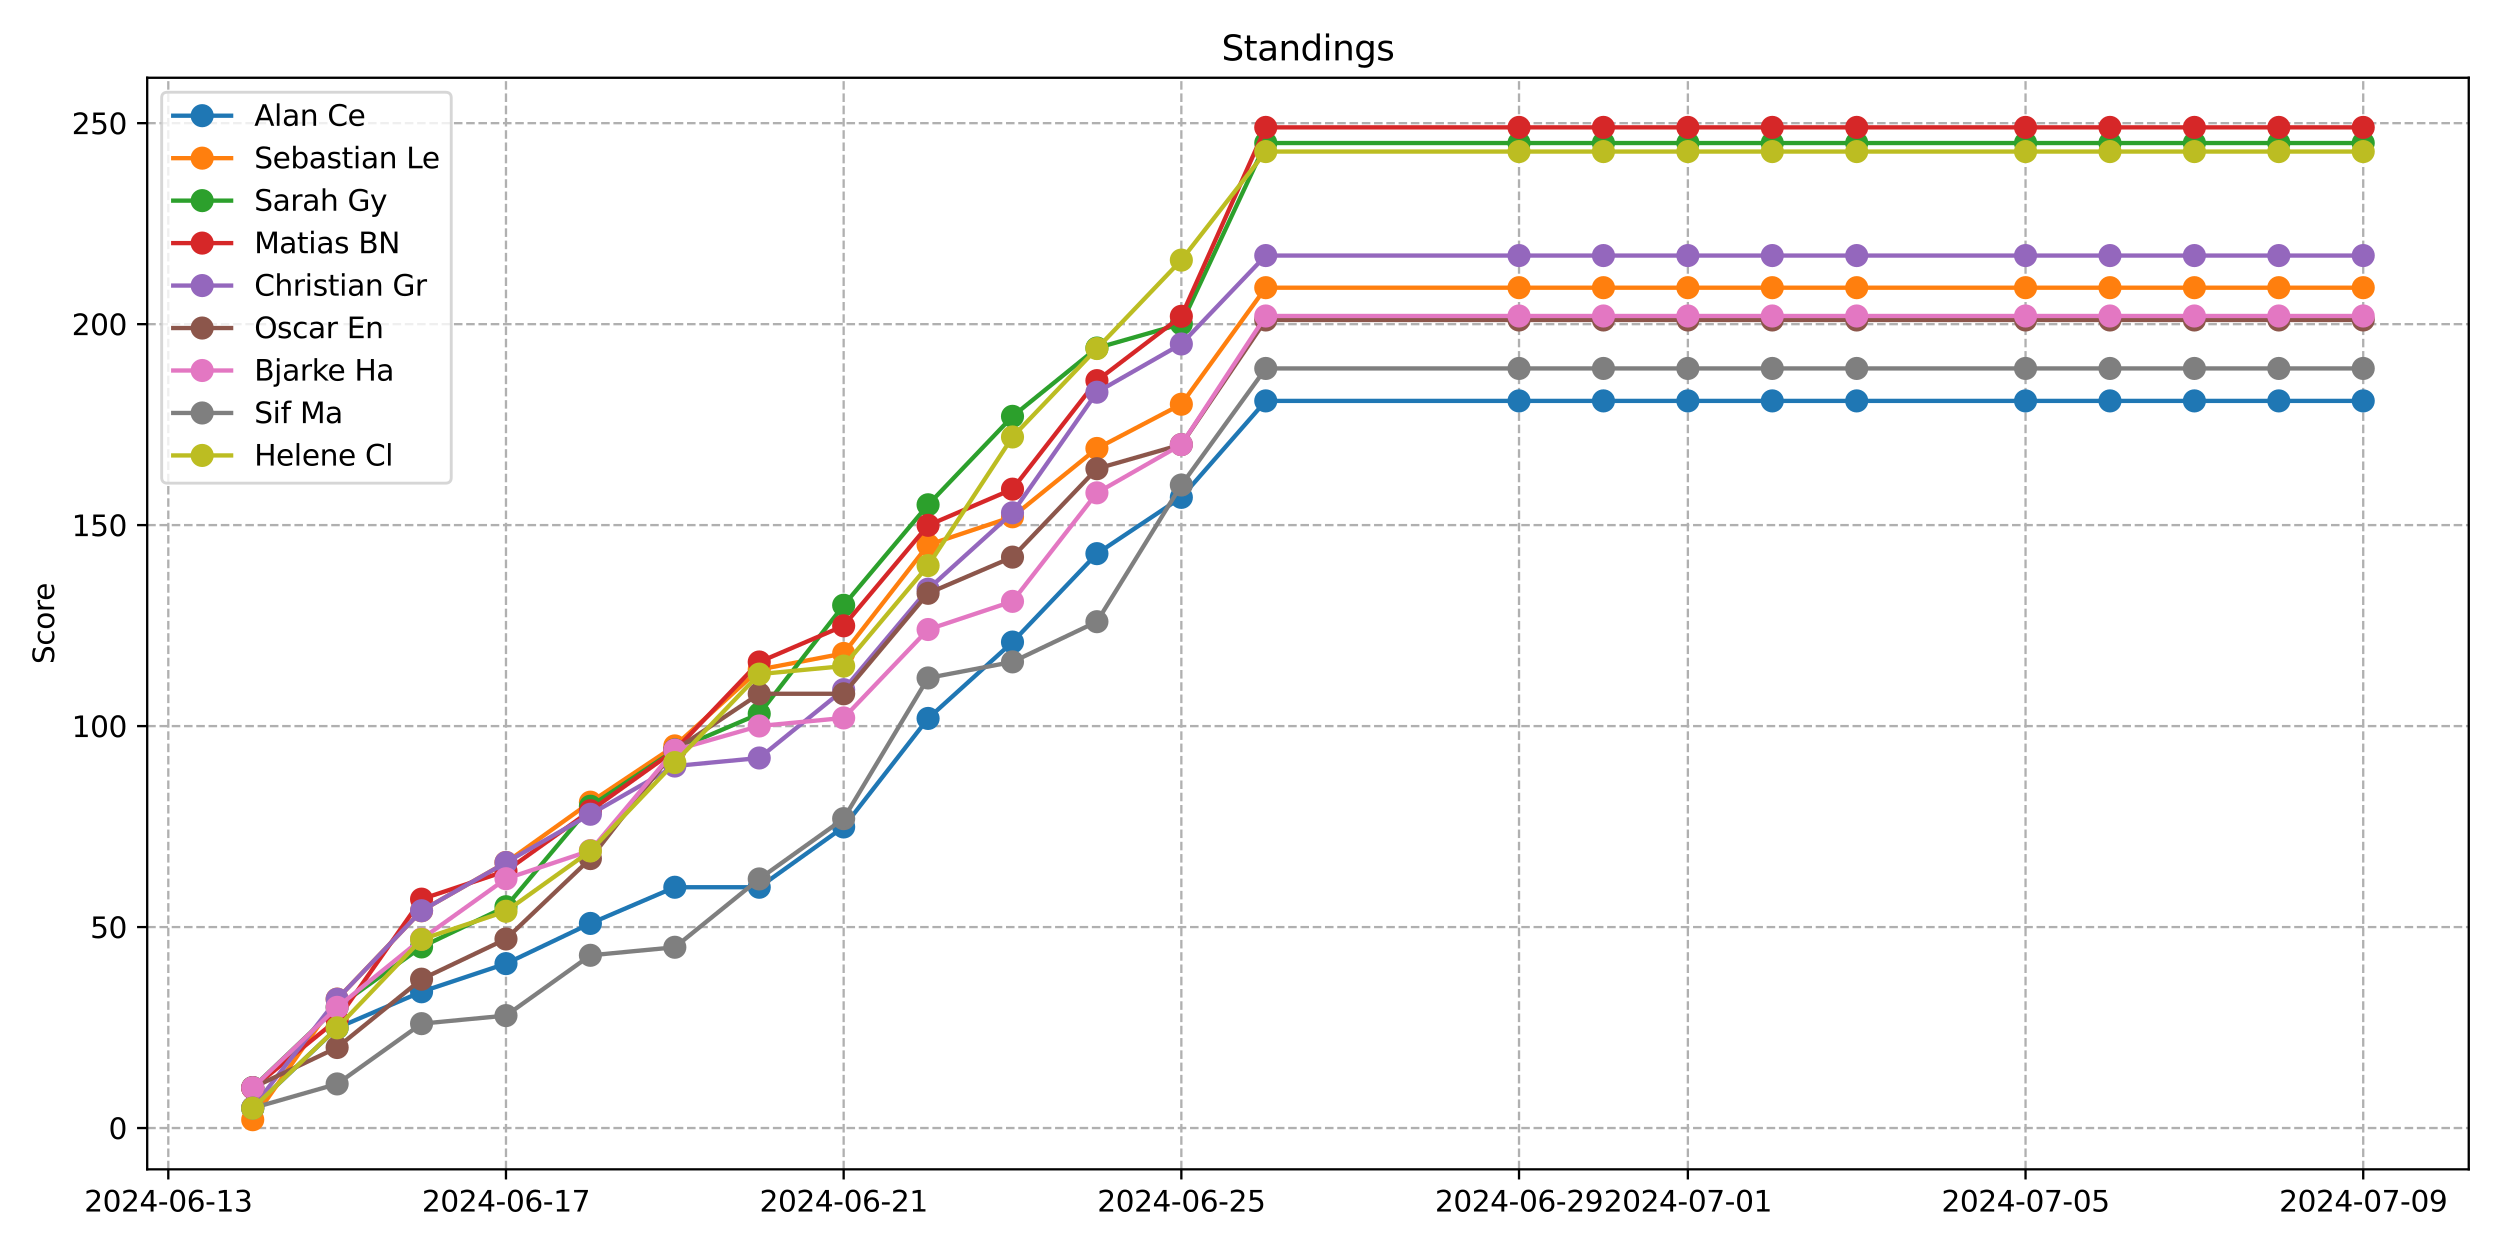 <?xml version="1.0" encoding="utf-8" standalone="no"?>
<!DOCTYPE svg PUBLIC "-//W3C//DTD SVG 1.1//EN"
  "http://www.w3.org/Graphics/SVG/1.1/DTD/svg11.dtd">
<svg xmlns:xlink="http://www.w3.org/1999/xlink" width="864pt" height="432pt" viewBox="0 0 864 432" xmlns="http://www.w3.org/2000/svg" version="1.1">
 <defs>
  <style type="text/css">*{stroke-linejoin: round; stroke-linecap: butt}</style>
 </defs>
 <g id="figure_1">
  <g id="patch_1">
   <path d="M 0 432 
L 864 432 
L 864 0 
L 0 0 
z
" style="fill: #ffffff"/>
  </g>
  <g id="axes_1">
   <g id="patch_2">
    <path d="M 50.87 404.12 
L 853.2 404.12 
L 853.2 26.88 
L 50.87 26.88 
z
" style="fill: #ffffff"/>
   </g>
   <g id="matplotlib.axis_1">
    <g id="xtick_1">
     <g id="line2d_1">
      <path d="M 58.164 404.12 
L 58.164 26.88 
" clip-path="url(#pd0effe7e8e)" style="fill: none; stroke-dasharray: 2.96,1.28; stroke-dashoffset: 0; stroke: #b0b0b0; stroke-width: 0.8"/>
     </g>
     <g id="line2d_2">
      <defs>
       <path id="mf181c110c3" d="M 0 0 
L 0 3.5 
" style="stroke: #000000; stroke-width: 0.8"/>
      </defs>
      <g>
       <use xlink:href="#mf181c110c3" x="58.164" y="404.12" style="stroke: #000000; stroke-width: 0.8"/>
      </g>
     </g>
     <g id="text_1">
      <!-- 2024-06-13 -->
      <g transform="translate(29.106 418.718) scale(0.1 -0.1)">
       <defs>
        <path id="DejaVuSans-32" d="M 1228 531 
L 3431 531 
L 3431 0 
L 469 0 
L 469 531 
Q 828 903 1448 1529 
Q 2069 2156 2228 2338 
Q 2531 2678 2651 2914 
Q 2772 3150 2772 3378 
Q 2772 3750 2511 3984 
Q 2250 4219 1831 4219 
Q 1534 4219 1204 4116 
Q 875 4013 500 3803 
L 500 4441 
Q 881 4594 1212 4672 
Q 1544 4750 1819 4750 
Q 2544 4750 2975 4387 
Q 3406 4025 3406 3419 
Q 3406 3131 3298 2873 
Q 3191 2616 2906 2266 
Q 2828 2175 2409 1742 
Q 1991 1309 1228 531 
z
" transform="scale(0.016)"/>
        <path id="DejaVuSans-30" d="M 2034 4250 
Q 1547 4250 1301 3770 
Q 1056 3291 1056 2328 
Q 1056 1369 1301 889 
Q 1547 409 2034 409 
Q 2525 409 2770 889 
Q 3016 1369 3016 2328 
Q 3016 3291 2770 3770 
Q 2525 4250 2034 4250 
z
M 2034 4750 
Q 2819 4750 3233 4129 
Q 3647 3509 3647 2328 
Q 3647 1150 3233 529 
Q 2819 -91 2034 -91 
Q 1250 -91 836 529 
Q 422 1150 422 2328 
Q 422 3509 836 4129 
Q 1250 4750 2034 4750 
z
" transform="scale(0.016)"/>
        <path id="DejaVuSans-34" d="M 2419 4116 
L 825 1625 
L 2419 1625 
L 2419 4116 
z
M 2253 4666 
L 3047 4666 
L 3047 1625 
L 3713 1625 
L 3713 1100 
L 3047 1100 
L 3047 0 
L 2419 0 
L 2419 1100 
L 313 1100 
L 313 1709 
L 2253 4666 
z
" transform="scale(0.016)"/>
        <path id="DejaVuSans-2d" d="M 313 2009 
L 1997 2009 
L 1997 1497 
L 313 1497 
L 313 2009 
z
" transform="scale(0.016)"/>
        <path id="DejaVuSans-36" d="M 2113 2584 
Q 1688 2584 1439 2293 
Q 1191 2003 1191 1497 
Q 1191 994 1439 701 
Q 1688 409 2113 409 
Q 2538 409 2786 701 
Q 3034 994 3034 1497 
Q 3034 2003 2786 2293 
Q 2538 2584 2113 2584 
z
M 3366 4563 
L 3366 3988 
Q 3128 4100 2886 4159 
Q 2644 4219 2406 4219 
Q 1781 4219 1451 3797 
Q 1122 3375 1075 2522 
Q 1259 2794 1537 2939 
Q 1816 3084 2150 3084 
Q 2853 3084 3261 2657 
Q 3669 2231 3669 1497 
Q 3669 778 3244 343 
Q 2819 -91 2113 -91 
Q 1303 -91 875 529 
Q 447 1150 447 2328 
Q 447 3434 972 4092 
Q 1497 4750 2381 4750 
Q 2619 4750 2861 4703 
Q 3103 4656 3366 4563 
z
" transform="scale(0.016)"/>
        <path id="DejaVuSans-31" d="M 794 531 
L 1825 531 
L 1825 4091 
L 703 3866 
L 703 4441 
L 1819 4666 
L 2450 4666 
L 2450 531 
L 3481 531 
L 3481 0 
L 794 0 
L 794 531 
z
" transform="scale(0.016)"/>
        <path id="DejaVuSans-33" d="M 2597 2516 
Q 3050 2419 3304 2112 
Q 3559 1806 3559 1356 
Q 3559 666 3084 287 
Q 2609 -91 1734 -91 
Q 1441 -91 1130 -33 
Q 819 25 488 141 
L 488 750 
Q 750 597 1062 519 
Q 1375 441 1716 441 
Q 2309 441 2620 675 
Q 2931 909 2931 1356 
Q 2931 1769 2642 2001 
Q 2353 2234 1838 2234 
L 1294 2234 
L 1294 2753 
L 1863 2753 
Q 2328 2753 2575 2939 
Q 2822 3125 2822 3475 
Q 2822 3834 2567 4026 
Q 2313 4219 1838 4219 
Q 1578 4219 1281 4162 
Q 984 4106 628 3988 
L 628 4550 
Q 988 4650 1302 4700 
Q 1616 4750 1894 4750 
Q 2613 4750 3031 4423 
Q 3450 4097 3450 3541 
Q 3450 3153 3228 2886 
Q 3006 2619 2597 2516 
z
" transform="scale(0.016)"/>
       </defs>
       <use xlink:href="#DejaVuSans-32"/>
       <use xlink:href="#DejaVuSans-30" x="63.623"/>
       <use xlink:href="#DejaVuSans-32" x="127.246"/>
       <use xlink:href="#DejaVuSans-34" x="190.869"/>
       <use xlink:href="#DejaVuSans-2d" x="254.492"/>
       <use xlink:href="#DejaVuSans-30" x="290.576"/>
       <use xlink:href="#DejaVuSans-36" x="354.199"/>
       <use xlink:href="#DejaVuSans-2d" x="417.822"/>
       <use xlink:href="#DejaVuSans-31" x="453.906"/>
       <use xlink:href="#DejaVuSans-33" x="517.529"/>
      </g>
     </g>
    </g>
    <g id="xtick_2">
     <g id="line2d_3">
      <path d="M 174.866 404.12 
L 174.866 26.88 
" clip-path="url(#pd0effe7e8e)" style="fill: none; stroke-dasharray: 2.96,1.28; stroke-dashoffset: 0; stroke: #b0b0b0; stroke-width: 0.8"/>
     </g>
     <g id="line2d_4">
      <g>
       <use xlink:href="#mf181c110c3" x="174.866" y="404.12" style="stroke: #000000; stroke-width: 0.8"/>
      </g>
     </g>
     <g id="text_2">
      <!-- 2024-06-17 -->
      <g transform="translate(145.809 418.718) scale(0.1 -0.1)">
       <defs>
        <path id="DejaVuSans-37" d="M 525 4666 
L 3525 4666 
L 3525 4397 
L 1831 0 
L 1172 0 
L 2766 4134 
L 525 4134 
L 525 4666 
z
" transform="scale(0.016)"/>
       </defs>
       <use xlink:href="#DejaVuSans-32"/>
       <use xlink:href="#DejaVuSans-30" x="63.623"/>
       <use xlink:href="#DejaVuSans-32" x="127.246"/>
       <use xlink:href="#DejaVuSans-34" x="190.869"/>
       <use xlink:href="#DejaVuSans-2d" x="254.492"/>
       <use xlink:href="#DejaVuSans-30" x="290.576"/>
       <use xlink:href="#DejaVuSans-36" x="354.199"/>
       <use xlink:href="#DejaVuSans-2d" x="417.822"/>
       <use xlink:href="#DejaVuSans-31" x="453.906"/>
       <use xlink:href="#DejaVuSans-37" x="517.529"/>
      </g>
     </g>
    </g>
    <g id="xtick_3">
     <g id="line2d_5">
      <path d="M 291.569 404.12 
L 291.569 26.88 
" clip-path="url(#pd0effe7e8e)" style="fill: none; stroke-dasharray: 2.96,1.28; stroke-dashoffset: 0; stroke: #b0b0b0; stroke-width: 0.8"/>
     </g>
     <g id="line2d_6">
      <g>
       <use xlink:href="#mf181c110c3" x="291.569" y="404.12" style="stroke: #000000; stroke-width: 0.8"/>
      </g>
     </g>
     <g id="text_3">
      <!-- 2024-06-21 -->
      <g transform="translate(262.511 418.718) scale(0.1 -0.1)">
       <use xlink:href="#DejaVuSans-32"/>
       <use xlink:href="#DejaVuSans-30" x="63.623"/>
       <use xlink:href="#DejaVuSans-32" x="127.246"/>
       <use xlink:href="#DejaVuSans-34" x="190.869"/>
       <use xlink:href="#DejaVuSans-2d" x="254.492"/>
       <use xlink:href="#DejaVuSans-30" x="290.576"/>
       <use xlink:href="#DejaVuSans-36" x="354.199"/>
       <use xlink:href="#DejaVuSans-2d" x="417.822"/>
       <use xlink:href="#DejaVuSans-32" x="453.906"/>
       <use xlink:href="#DejaVuSans-31" x="517.529"/>
      </g>
     </g>
    </g>
    <g id="xtick_4">
     <g id="line2d_7">
      <path d="M 408.272 404.12 
L 408.272 26.88 
" clip-path="url(#pd0effe7e8e)" style="fill: none; stroke-dasharray: 2.96,1.28; stroke-dashoffset: 0; stroke: #b0b0b0; stroke-width: 0.8"/>
     </g>
     <g id="line2d_8">
      <g>
       <use xlink:href="#mf181c110c3" x="408.272" y="404.12" style="stroke: #000000; stroke-width: 0.8"/>
      </g>
     </g>
     <g id="text_4">
      <!-- 2024-06-25 -->
      <g transform="translate(379.214 418.718) scale(0.1 -0.1)">
       <defs>
        <path id="DejaVuSans-35" d="M 691 4666 
L 3169 4666 
L 3169 4134 
L 1269 4134 
L 1269 2991 
Q 1406 3038 1543 3061 
Q 1681 3084 1819 3084 
Q 2600 3084 3056 2656 
Q 3513 2228 3513 1497 
Q 3513 744 3044 326 
Q 2575 -91 1722 -91 
Q 1428 -91 1123 -41 
Q 819 9 494 109 
L 494 744 
Q 775 591 1075 516 
Q 1375 441 1709 441 
Q 2250 441 2565 725 
Q 2881 1009 2881 1497 
Q 2881 1984 2565 2268 
Q 2250 2553 1709 2553 
Q 1456 2553 1204 2497 
Q 953 2441 691 2322 
L 691 4666 
z
" transform="scale(0.016)"/>
       </defs>
       <use xlink:href="#DejaVuSans-32"/>
       <use xlink:href="#DejaVuSans-30" x="63.623"/>
       <use xlink:href="#DejaVuSans-32" x="127.246"/>
       <use xlink:href="#DejaVuSans-34" x="190.869"/>
       <use xlink:href="#DejaVuSans-2d" x="254.492"/>
       <use xlink:href="#DejaVuSans-30" x="290.576"/>
       <use xlink:href="#DejaVuSans-36" x="354.199"/>
       <use xlink:href="#DejaVuSans-2d" x="417.822"/>
       <use xlink:href="#DejaVuSans-32" x="453.906"/>
       <use xlink:href="#DejaVuSans-35" x="517.529"/>
      </g>
     </g>
    </g>
    <g id="xtick_5">
     <g id="line2d_9">
      <path d="M 524.974 404.12 
L 524.974 26.88 
" clip-path="url(#pd0effe7e8e)" style="fill: none; stroke-dasharray: 2.96,1.28; stroke-dashoffset: 0; stroke: #b0b0b0; stroke-width: 0.8"/>
     </g>
     <g id="line2d_10">
      <g>
       <use xlink:href="#mf181c110c3" x="524.974" y="404.12" style="stroke: #000000; stroke-width: 0.8"/>
      </g>
     </g>
     <g id="text_5">
      <!-- 2024-06-29 -->
      <g transform="translate(495.916 418.718) scale(0.1 -0.1)">
       <defs>
        <path id="DejaVuSans-39" d="M 703 97 
L 703 672 
Q 941 559 1184 500 
Q 1428 441 1663 441 
Q 2288 441 2617 861 
Q 2947 1281 2994 2138 
Q 2813 1869 2534 1725 
Q 2256 1581 1919 1581 
Q 1219 1581 811 2004 
Q 403 2428 403 3163 
Q 403 3881 828 4315 
Q 1253 4750 1959 4750 
Q 2769 4750 3195 4129 
Q 3622 3509 3622 2328 
Q 3622 1225 3098 567 
Q 2575 -91 1691 -91 
Q 1453 -91 1209 -44 
Q 966 3 703 97 
z
M 1959 2075 
Q 2384 2075 2632 2365 
Q 2881 2656 2881 3163 
Q 2881 3666 2632 3958 
Q 2384 4250 1959 4250 
Q 1534 4250 1286 3958 
Q 1038 3666 1038 3163 
Q 1038 2656 1286 2365 
Q 1534 2075 1959 2075 
z
" transform="scale(0.016)"/>
       </defs>
       <use xlink:href="#DejaVuSans-32"/>
       <use xlink:href="#DejaVuSans-30" x="63.623"/>
       <use xlink:href="#DejaVuSans-32" x="127.246"/>
       <use xlink:href="#DejaVuSans-34" x="190.869"/>
       <use xlink:href="#DejaVuSans-2d" x="254.492"/>
       <use xlink:href="#DejaVuSans-30" x="290.576"/>
       <use xlink:href="#DejaVuSans-36" x="354.199"/>
       <use xlink:href="#DejaVuSans-2d" x="417.822"/>
       <use xlink:href="#DejaVuSans-32" x="453.906"/>
       <use xlink:href="#DejaVuSans-39" x="517.529"/>
      </g>
     </g>
    </g>
    <g id="xtick_6">
     <g id="line2d_11">
      <path d="M 583.325 404.12 
L 583.325 26.88 
" clip-path="url(#pd0effe7e8e)" style="fill: none; stroke-dasharray: 2.96,1.28; stroke-dashoffset: 0; stroke: #b0b0b0; stroke-width: 0.8"/>
     </g>
     <g id="line2d_12">
      <g>
       <use xlink:href="#mf181c110c3" x="583.325" y="404.12" style="stroke: #000000; stroke-width: 0.8"/>
      </g>
     </g>
     <g id="text_6">
      <!-- 2024-07-01 -->
      <g transform="translate(554.268 418.718) scale(0.1 -0.1)">
       <use xlink:href="#DejaVuSans-32"/>
       <use xlink:href="#DejaVuSans-30" x="63.623"/>
       <use xlink:href="#DejaVuSans-32" x="127.246"/>
       <use xlink:href="#DejaVuSans-34" x="190.869"/>
       <use xlink:href="#DejaVuSans-2d" x="254.492"/>
       <use xlink:href="#DejaVuSans-30" x="290.576"/>
       <use xlink:href="#DejaVuSans-37" x="354.199"/>
       <use xlink:href="#DejaVuSans-2d" x="417.822"/>
       <use xlink:href="#DejaVuSans-30" x="453.906"/>
       <use xlink:href="#DejaVuSans-31" x="517.529"/>
      </g>
     </g>
    </g>
    <g id="xtick_7">
     <g id="line2d_13">
      <path d="M 700.028 404.12 
L 700.028 26.88 
" clip-path="url(#pd0effe7e8e)" style="fill: none; stroke-dasharray: 2.96,1.28; stroke-dashoffset: 0; stroke: #b0b0b0; stroke-width: 0.8"/>
     </g>
     <g id="line2d_14">
      <g>
       <use xlink:href="#mf181c110c3" x="700.028" y="404.12" style="stroke: #000000; stroke-width: 0.8"/>
      </g>
     </g>
     <g id="text_7">
      <!-- 2024-07-05 -->
      <g transform="translate(670.97 418.718) scale(0.1 -0.1)">
       <use xlink:href="#DejaVuSans-32"/>
       <use xlink:href="#DejaVuSans-30" x="63.623"/>
       <use xlink:href="#DejaVuSans-32" x="127.246"/>
       <use xlink:href="#DejaVuSans-34" x="190.869"/>
       <use xlink:href="#DejaVuSans-2d" x="254.492"/>
       <use xlink:href="#DejaVuSans-30" x="290.576"/>
       <use xlink:href="#DejaVuSans-37" x="354.199"/>
       <use xlink:href="#DejaVuSans-2d" x="417.822"/>
       <use xlink:href="#DejaVuSans-30" x="453.906"/>
       <use xlink:href="#DejaVuSans-35" x="517.529"/>
      </g>
     </g>
    </g>
    <g id="xtick_8">
     <g id="line2d_15">
      <path d="M 816.73 404.12 
L 816.73 26.88 
" clip-path="url(#pd0effe7e8e)" style="fill: none; stroke-dasharray: 2.96,1.28; stroke-dashoffset: 0; stroke: #b0b0b0; stroke-width: 0.8"/>
     </g>
     <g id="line2d_16">
      <g>
       <use xlink:href="#mf181c110c3" x="816.73" y="404.12" style="stroke: #000000; stroke-width: 0.8"/>
      </g>
     </g>
     <g id="text_8">
      <!-- 2024-07-09 -->
      <g transform="translate(787.673 418.718) scale(0.1 -0.1)">
       <use xlink:href="#DejaVuSans-32"/>
       <use xlink:href="#DejaVuSans-30" x="63.623"/>
       <use xlink:href="#DejaVuSans-32" x="127.246"/>
       <use xlink:href="#DejaVuSans-34" x="190.869"/>
       <use xlink:href="#DejaVuSans-2d" x="254.492"/>
       <use xlink:href="#DejaVuSans-30" x="290.576"/>
       <use xlink:href="#DejaVuSans-37" x="354.199"/>
       <use xlink:href="#DejaVuSans-2d" x="417.822"/>
       <use xlink:href="#DejaVuSans-30" x="453.906"/>
       <use xlink:href="#DejaVuSans-39" x="517.529"/>
      </g>
     </g>
    </g>
   </g>
   <g id="matplotlib.axis_2">
    <g id="ytick_1">
     <g id="line2d_17">
      <path d="M 50.87 389.853 
L 853.2 389.853 
" clip-path="url(#pd0effe7e8e)" style="fill: none; stroke-dasharray: 2.96,1.28; stroke-dashoffset: 0; stroke: #b0b0b0; stroke-width: 0.8"/>
     </g>
     <g id="line2d_18">
      <defs>
       <path id="m6e62bfc37e" d="M 0 0 
L -3.5 0 
" style="stroke: #000000; stroke-width: 0.8"/>
      </defs>
      <g>
       <use xlink:href="#m6e62bfc37e" x="50.87" y="389.853" style="stroke: #000000; stroke-width: 0.8"/>
      </g>
     </g>
     <g id="text_9">
      <!-- 0 -->
      <g transform="translate(37.508 393.652) scale(0.1 -0.1)">
       <use xlink:href="#DejaVuSans-30"/>
      </g>
     </g>
    </g>
    <g id="ytick_2">
     <g id="line2d_19">
      <path d="M 50.87 320.396 
L 853.2 320.396 
" clip-path="url(#pd0effe7e8e)" style="fill: none; stroke-dasharray: 2.96,1.28; stroke-dashoffset: 0; stroke: #b0b0b0; stroke-width: 0.8"/>
     </g>
     <g id="line2d_20">
      <g>
       <use xlink:href="#m6e62bfc37e" x="50.87" y="320.396" style="stroke: #000000; stroke-width: 0.8"/>
      </g>
     </g>
     <g id="text_10">
      <!-- 50 -->
      <g transform="translate(31.145 324.195) scale(0.1 -0.1)">
       <use xlink:href="#DejaVuSans-35"/>
       <use xlink:href="#DejaVuSans-30" x="63.623"/>
      </g>
     </g>
    </g>
    <g id="ytick_3">
     <g id="line2d_21">
      <path d="M 50.87 250.939 
L 853.2 250.939 
" clip-path="url(#pd0effe7e8e)" style="fill: none; stroke-dasharray: 2.96,1.28; stroke-dashoffset: 0; stroke: #b0b0b0; stroke-width: 0.8"/>
     </g>
     <g id="line2d_22">
      <g>
       <use xlink:href="#m6e62bfc37e" x="50.87" y="250.939" style="stroke: #000000; stroke-width: 0.8"/>
      </g>
     </g>
     <g id="text_11">
      <!-- 100 -->
      <g transform="translate(24.782 254.738) scale(0.1 -0.1)">
       <use xlink:href="#DejaVuSans-31"/>
       <use xlink:href="#DejaVuSans-30" x="63.623"/>
       <use xlink:href="#DejaVuSans-30" x="127.246"/>
      </g>
     </g>
    </g>
    <g id="ytick_4">
     <g id="line2d_23">
      <path d="M 50.87 181.481 
L 853.2 181.481 
" clip-path="url(#pd0effe7e8e)" style="fill: none; stroke-dasharray: 2.96,1.28; stroke-dashoffset: 0; stroke: #b0b0b0; stroke-width: 0.8"/>
     </g>
     <g id="line2d_24">
      <g>
       <use xlink:href="#m6e62bfc37e" x="50.87" y="181.481" style="stroke: #000000; stroke-width: 0.8"/>
      </g>
     </g>
     <g id="text_12">
      <!-- 150 -->
      <g transform="translate(24.782 185.281) scale(0.1 -0.1)">
       <use xlink:href="#DejaVuSans-31"/>
       <use xlink:href="#DejaVuSans-35" x="63.623"/>
       <use xlink:href="#DejaVuSans-30" x="127.246"/>
      </g>
     </g>
    </g>
    <g id="ytick_5">
     <g id="line2d_25">
      <path d="M 50.87 112.024 
L 853.2 112.024 
" clip-path="url(#pd0effe7e8e)" style="fill: none; stroke-dasharray: 2.96,1.28; stroke-dashoffset: 0; stroke: #b0b0b0; stroke-width: 0.8"/>
     </g>
     <g id="line2d_26">
      <g>
       <use xlink:href="#m6e62bfc37e" x="50.87" y="112.024" style="stroke: #000000; stroke-width: 0.8"/>
      </g>
     </g>
     <g id="text_13">
      <!-- 200 -->
      <g transform="translate(24.782 115.823) scale(0.1 -0.1)">
       <use xlink:href="#DejaVuSans-32"/>
       <use xlink:href="#DejaVuSans-30" x="63.623"/>
       <use xlink:href="#DejaVuSans-30" x="127.246"/>
      </g>
     </g>
    </g>
    <g id="ytick_6">
     <g id="line2d_27">
      <path d="M 50.87 42.567 
L 853.2 42.567 
" clip-path="url(#pd0effe7e8e)" style="fill: none; stroke-dasharray: 2.96,1.28; stroke-dashoffset: 0; stroke: #b0b0b0; stroke-width: 0.8"/>
     </g>
     <g id="line2d_28">
      <g>
       <use xlink:href="#m6e62bfc37e" x="50.87" y="42.567" style="stroke: #000000; stroke-width: 0.8"/>
      </g>
     </g>
     <g id="text_14">
      <!-- 250 -->
      <g transform="translate(24.782 46.366) scale(0.1 -0.1)">
       <use xlink:href="#DejaVuSans-32"/>
       <use xlink:href="#DejaVuSans-35" x="63.623"/>
       <use xlink:href="#DejaVuSans-30" x="127.246"/>
      </g>
     </g>
    </g>
    <g id="text_15">
     <!-- Score -->
     <g transform="translate(18.703 229.502) rotate(-90) scale(0.1 -0.1)">
      <defs>
       <path id="DejaVuSans-53" d="M 3425 4513 
L 3425 3897 
Q 3066 4069 2747 4153 
Q 2428 4238 2131 4238 
Q 1616 4238 1336 4038 
Q 1056 3838 1056 3469 
Q 1056 3159 1242 3001 
Q 1428 2844 1947 2747 
L 2328 2669 
Q 3034 2534 3370 2195 
Q 3706 1856 3706 1288 
Q 3706 609 3251 259 
Q 2797 -91 1919 -91 
Q 1588 -91 1214 -16 
Q 841 59 441 206 
L 441 856 
Q 825 641 1194 531 
Q 1563 422 1919 422 
Q 2459 422 2753 634 
Q 3047 847 3047 1241 
Q 3047 1584 2836 1778 
Q 2625 1972 2144 2069 
L 1759 2144 
Q 1053 2284 737 2584 
Q 422 2884 422 3419 
Q 422 4038 858 4394 
Q 1294 4750 2059 4750 
Q 2388 4750 2728 4690 
Q 3069 4631 3425 4513 
z
" transform="scale(0.016)"/>
       <path id="DejaVuSans-63" d="M 3122 3366 
L 3122 2828 
Q 2878 2963 2633 3030 
Q 2388 3097 2138 3097 
Q 1578 3097 1268 2742 
Q 959 2388 959 1747 
Q 959 1106 1268 751 
Q 1578 397 2138 397 
Q 2388 397 2633 464 
Q 2878 531 3122 666 
L 3122 134 
Q 2881 22 2623 -34 
Q 2366 -91 2075 -91 
Q 1284 -91 818 406 
Q 353 903 353 1747 
Q 353 2603 823 3093 
Q 1294 3584 2113 3584 
Q 2378 3584 2631 3529 
Q 2884 3475 3122 3366 
z
" transform="scale(0.016)"/>
       <path id="DejaVuSans-6f" d="M 1959 3097 
Q 1497 3097 1228 2736 
Q 959 2375 959 1747 
Q 959 1119 1226 758 
Q 1494 397 1959 397 
Q 2419 397 2687 759 
Q 2956 1122 2956 1747 
Q 2956 2369 2687 2733 
Q 2419 3097 1959 3097 
z
M 1959 3584 
Q 2709 3584 3137 3096 
Q 3566 2609 3566 1747 
Q 3566 888 3137 398 
Q 2709 -91 1959 -91 
Q 1206 -91 779 398 
Q 353 888 353 1747 
Q 353 2609 779 3096 
Q 1206 3584 1959 3584 
z
" transform="scale(0.016)"/>
       <path id="DejaVuSans-72" d="M 2631 2963 
Q 2534 3019 2420 3045 
Q 2306 3072 2169 3072 
Q 1681 3072 1420 2755 
Q 1159 2438 1159 1844 
L 1159 0 
L 581 0 
L 581 3500 
L 1159 3500 
L 1159 2956 
Q 1341 3275 1631 3429 
Q 1922 3584 2338 3584 
Q 2397 3584 2469 3576 
Q 2541 3569 2628 3553 
L 2631 2963 
z
" transform="scale(0.016)"/>
       <path id="DejaVuSans-65" d="M 3597 1894 
L 3597 1613 
L 953 1613 
Q 991 1019 1311 708 
Q 1631 397 2203 397 
Q 2534 397 2845 478 
Q 3156 559 3463 722 
L 3463 178 
Q 3153 47 2828 -22 
Q 2503 -91 2169 -91 
Q 1331 -91 842 396 
Q 353 884 353 1716 
Q 353 2575 817 3079 
Q 1281 3584 2069 3584 
Q 2775 3584 3186 3129 
Q 3597 2675 3597 1894 
z
M 3022 2063 
Q 3016 2534 2758 2815 
Q 2500 3097 2075 3097 
Q 1594 3097 1305 2825 
Q 1016 2553 972 2059 
L 3022 2063 
z
" transform="scale(0.016)"/>
      </defs>
      <use xlink:href="#DejaVuSans-53"/>
      <use xlink:href="#DejaVuSans-63" x="63.477"/>
      <use xlink:href="#DejaVuSans-6f" x="118.457"/>
      <use xlink:href="#DejaVuSans-72" x="179.639"/>
      <use xlink:href="#DejaVuSans-65" x="218.502"/>
     </g>
    </g>
   </g>
   <g id="line2d_29">
    <path d="M 87.34 383.039 
L 116.515 355.256 
L 145.691 342.754 
L 174.866 333.03 
L 204.042 319.138 
L 233.218 306.636 
L 262.393 306.636 
L 291.569 285.799 
L 320.745 248.292 
L 349.92 221.898 
L 379.096 191.337 
L 408.272 171.889 
L 437.447 138.55 
L 524.974 138.55 
L 554.15 138.55 
L 583.325 138.55 
L 612.501 138.55 
L 641.677 138.55 
L 700.028 138.55 
L 729.204 138.55 
L 758.379 138.55 
L 787.555 138.55 
L 816.73 138.55 
" clip-path="url(#pd0effe7e8e)" style="fill: none; stroke: #1f77b4; stroke-width: 1.5; stroke-linecap: square"/>
    <defs>
     <path id="m6654673356" d="M 0 3.5 
C 0.928 3.5 1.819 3.131 2.475 2.475 
C 3.131 1.819 3.5 0.928 3.5 0 
C 3.5 -0.928 3.131 -1.819 2.475 -2.475 
C 1.819 -3.131 0.928 -3.5 0 -3.5 
C -0.928 -3.5 -1.819 -3.131 -2.475 -2.475 
C -3.131 -1.819 -3.5 -0.928 -3.5 0 
C -3.5 0.928 -3.131 1.819 -2.475 2.475 
C -1.819 3.131 -0.928 3.5 0 3.5 
z
" style="stroke: #1f77b4"/>
    </defs>
    <g clip-path="url(#pd0effe7e8e)">
     <use xlink:href="#m6654673356" x="87.34" y="383.039" style="fill: #1f77b4; stroke: #1f77b4"/>
     <use xlink:href="#m6654673356" x="116.515" y="355.256" style="fill: #1f77b4; stroke: #1f77b4"/>
     <use xlink:href="#m6654673356" x="145.691" y="342.754" style="fill: #1f77b4; stroke: #1f77b4"/>
     <use xlink:href="#m6654673356" x="174.866" y="333.03" style="fill: #1f77b4; stroke: #1f77b4"/>
     <use xlink:href="#m6654673356" x="204.042" y="319.138" style="fill: #1f77b4; stroke: #1f77b4"/>
     <use xlink:href="#m6654673356" x="233.218" y="306.636" style="fill: #1f77b4; stroke: #1f77b4"/>
     <use xlink:href="#m6654673356" x="262.393" y="306.636" style="fill: #1f77b4; stroke: #1f77b4"/>
     <use xlink:href="#m6654673356" x="291.569" y="285.799" style="fill: #1f77b4; stroke: #1f77b4"/>
     <use xlink:href="#m6654673356" x="320.745" y="248.292" style="fill: #1f77b4; stroke: #1f77b4"/>
     <use xlink:href="#m6654673356" x="349.92" y="221.898" style="fill: #1f77b4; stroke: #1f77b4"/>
     <use xlink:href="#m6654673356" x="379.096" y="191.337" style="fill: #1f77b4; stroke: #1f77b4"/>
     <use xlink:href="#m6654673356" x="408.272" y="171.889" style="fill: #1f77b4; stroke: #1f77b4"/>
     <use xlink:href="#m6654673356" x="437.447" y="138.55" style="fill: #1f77b4; stroke: #1f77b4"/>
     <use xlink:href="#m6654673356" x="524.974" y="138.55" style="fill: #1f77b4; stroke: #1f77b4"/>
     <use xlink:href="#m6654673356" x="554.15" y="138.55" style="fill: #1f77b4; stroke: #1f77b4"/>
     <use xlink:href="#m6654673356" x="583.325" y="138.55" style="fill: #1f77b4; stroke: #1f77b4"/>
     <use xlink:href="#m6654673356" x="612.501" y="138.55" style="fill: #1f77b4; stroke: #1f77b4"/>
     <use xlink:href="#m6654673356" x="641.677" y="138.55" style="fill: #1f77b4; stroke: #1f77b4"/>
     <use xlink:href="#m6654673356" x="700.028" y="138.55" style="fill: #1f77b4; stroke: #1f77b4"/>
     <use xlink:href="#m6654673356" x="729.204" y="138.55" style="fill: #1f77b4; stroke: #1f77b4"/>
     <use xlink:href="#m6654673356" x="758.379" y="138.55" style="fill: #1f77b4; stroke: #1f77b4"/>
     <use xlink:href="#m6654673356" x="787.555" y="138.55" style="fill: #1f77b4; stroke: #1f77b4"/>
     <use xlink:href="#m6654673356" x="816.73" y="138.55" style="fill: #1f77b4; stroke: #1f77b4"/>
    </g>
   </g>
   <g id="line2d_30">
    <path d="M 87.34 386.973 
L 116.515 345.298 
L 145.691 314.737 
L 174.866 298.068 
L 204.042 277.23 
L 233.218 257.782 
L 262.393 231.389 
L 291.569 225.832 
L 320.745 188.325 
L 349.92 178.601 
L 379.096 154.986 
L 408.272 139.705 
L 437.447 99.42 
L 524.974 99.42 
L 554.15 99.42 
L 583.325 99.42 
L 612.501 99.42 
L 641.677 99.42 
L 700.028 99.42 
L 729.204 99.42 
L 758.379 99.42 
L 787.555 99.42 
L 816.73 99.42 
" clip-path="url(#pd0effe7e8e)" style="fill: none; stroke: #ff7f0e; stroke-width: 1.5; stroke-linecap: square"/>
    <defs>
     <path id="m91d4f61e17" d="M 0 3.5 
C 0.928 3.5 1.819 3.131 2.475 2.475 
C 3.131 1.819 3.5 0.928 3.5 0 
C 3.5 -0.928 3.131 -1.819 2.475 -2.475 
C 1.819 -3.131 0.928 -3.5 0 -3.5 
C -0.928 -3.5 -1.819 -3.131 -2.475 -2.475 
C -3.131 -1.819 -3.5 -0.928 -3.5 0 
C -3.5 0.928 -3.131 1.819 -2.475 2.475 
C -1.819 3.131 -0.928 3.5 0 3.5 
z
" style="stroke: #ff7f0e"/>
    </defs>
    <g clip-path="url(#pd0effe7e8e)">
     <use xlink:href="#m91d4f61e17" x="87.34" y="386.973" style="fill: #ff7f0e; stroke: #ff7f0e"/>
     <use xlink:href="#m91d4f61e17" x="116.515" y="345.298" style="fill: #ff7f0e; stroke: #ff7f0e"/>
     <use xlink:href="#m91d4f61e17" x="145.691" y="314.737" style="fill: #ff7f0e; stroke: #ff7f0e"/>
     <use xlink:href="#m91d4f61e17" x="174.866" y="298.068" style="fill: #ff7f0e; stroke: #ff7f0e"/>
     <use xlink:href="#m91d4f61e17" x="204.042" y="277.23" style="fill: #ff7f0e; stroke: #ff7f0e"/>
     <use xlink:href="#m91d4f61e17" x="233.218" y="257.782" style="fill: #ff7f0e; stroke: #ff7f0e"/>
     <use xlink:href="#m91d4f61e17" x="262.393" y="231.389" style="fill: #ff7f0e; stroke: #ff7f0e"/>
     <use xlink:href="#m91d4f61e17" x="291.569" y="225.832" style="fill: #ff7f0e; stroke: #ff7f0e"/>
     <use xlink:href="#m91d4f61e17" x="320.745" y="188.325" style="fill: #ff7f0e; stroke: #ff7f0e"/>
     <use xlink:href="#m91d4f61e17" x="349.92" y="178.601" style="fill: #ff7f0e; stroke: #ff7f0e"/>
     <use xlink:href="#m91d4f61e17" x="379.096" y="154.986" style="fill: #ff7f0e; stroke: #ff7f0e"/>
     <use xlink:href="#m91d4f61e17" x="408.272" y="139.705" style="fill: #ff7f0e; stroke: #ff7f0e"/>
     <use xlink:href="#m91d4f61e17" x="437.447" y="99.42" style="fill: #ff7f0e; stroke: #ff7f0e"/>
     <use xlink:href="#m91d4f61e17" x="524.974" y="99.42" style="fill: #ff7f0e; stroke: #ff7f0e"/>
     <use xlink:href="#m91d4f61e17" x="554.15" y="99.42" style="fill: #ff7f0e; stroke: #ff7f0e"/>
     <use xlink:href="#m91d4f61e17" x="583.325" y="99.42" style="fill: #ff7f0e; stroke: #ff7f0e"/>
     <use xlink:href="#m91d4f61e17" x="612.501" y="99.42" style="fill: #ff7f0e; stroke: #ff7f0e"/>
     <use xlink:href="#m91d4f61e17" x="641.677" y="99.42" style="fill: #ff7f0e; stroke: #ff7f0e"/>
     <use xlink:href="#m91d4f61e17" x="700.028" y="99.42" style="fill: #ff7f0e; stroke: #ff7f0e"/>
     <use xlink:href="#m91d4f61e17" x="729.204" y="99.42" style="fill: #ff7f0e; stroke: #ff7f0e"/>
     <use xlink:href="#m91d4f61e17" x="758.379" y="99.42" style="fill: #ff7f0e; stroke: #ff7f0e"/>
     <use xlink:href="#m91d4f61e17" x="787.555" y="99.42" style="fill: #ff7f0e; stroke: #ff7f0e"/>
     <use xlink:href="#m91d4f61e17" x="816.73" y="99.42" style="fill: #ff7f0e; stroke: #ff7f0e"/>
    </g>
   </g>
   <g id="line2d_31">
    <path d="M 87.34 375.875 
L 116.515 348.092 
L 145.691 327.255 
L 174.866 313.364 
L 204.042 278.635 
L 233.218 259.187 
L 262.393 246.685 
L 291.569 209.178 
L 320.745 174.45 
L 349.92 143.888 
L 379.096 120.273 
L 408.272 111.938 
L 437.447 49.427 
L 524.974 49.427 
L 554.15 49.427 
L 583.325 49.427 
L 612.501 49.427 
L 641.677 49.427 
L 700.028 49.427 
L 729.204 49.427 
L 758.379 49.427 
L 787.555 49.427 
L 816.73 49.427 
" clip-path="url(#pd0effe7e8e)" style="fill: none; stroke: #2ca02c; stroke-width: 1.5; stroke-linecap: square"/>
    <defs>
     <path id="m61394fd4e0" d="M 0 3.5 
C 0.928 3.5 1.819 3.131 2.475 2.475 
C 3.131 1.819 3.5 0.928 3.5 0 
C 3.5 -0.928 3.131 -1.819 2.475 -2.475 
C 1.819 -3.131 0.928 -3.5 0 -3.5 
C -0.928 -3.5 -1.819 -3.131 -2.475 -2.475 
C -3.131 -1.819 -3.5 -0.928 -3.5 0 
C -3.5 0.928 -3.131 1.819 -2.475 2.475 
C -1.819 3.131 -0.928 3.5 0 3.5 
z
" style="stroke: #2ca02c"/>
    </defs>
    <g clip-path="url(#pd0effe7e8e)">
     <use xlink:href="#m61394fd4e0" x="87.34" y="375.875" style="fill: #2ca02c; stroke: #2ca02c"/>
     <use xlink:href="#m61394fd4e0" x="116.515" y="348.092" style="fill: #2ca02c; stroke: #2ca02c"/>
     <use xlink:href="#m61394fd4e0" x="145.691" y="327.255" style="fill: #2ca02c; stroke: #2ca02c"/>
     <use xlink:href="#m61394fd4e0" x="174.866" y="313.364" style="fill: #2ca02c; stroke: #2ca02c"/>
     <use xlink:href="#m61394fd4e0" x="204.042" y="278.635" style="fill: #2ca02c; stroke: #2ca02c"/>
     <use xlink:href="#m61394fd4e0" x="233.218" y="259.187" style="fill: #2ca02c; stroke: #2ca02c"/>
     <use xlink:href="#m61394fd4e0" x="262.393" y="246.685" style="fill: #2ca02c; stroke: #2ca02c"/>
     <use xlink:href="#m61394fd4e0" x="291.569" y="209.178" style="fill: #2ca02c; stroke: #2ca02c"/>
     <use xlink:href="#m61394fd4e0" x="320.745" y="174.45" style="fill: #2ca02c; stroke: #2ca02c"/>
     <use xlink:href="#m61394fd4e0" x="349.92" y="143.888" style="fill: #2ca02c; stroke: #2ca02c"/>
     <use xlink:href="#m61394fd4e0" x="379.096" y="120.273" style="fill: #2ca02c; stroke: #2ca02c"/>
     <use xlink:href="#m61394fd4e0" x="408.272" y="111.938" style="fill: #2ca02c; stroke: #2ca02c"/>
     <use xlink:href="#m61394fd4e0" x="437.447" y="49.427" style="fill: #2ca02c; stroke: #2ca02c"/>
     <use xlink:href="#m61394fd4e0" x="524.974" y="49.427" style="fill: #2ca02c; stroke: #2ca02c"/>
     <use xlink:href="#m61394fd4e0" x="554.15" y="49.427" style="fill: #2ca02c; stroke: #2ca02c"/>
     <use xlink:href="#m61394fd4e0" x="583.325" y="49.427" style="fill: #2ca02c; stroke: #2ca02c"/>
     <use xlink:href="#m61394fd4e0" x="612.501" y="49.427" style="fill: #2ca02c; stroke: #2ca02c"/>
     <use xlink:href="#m61394fd4e0" x="641.677" y="49.427" style="fill: #2ca02c; stroke: #2ca02c"/>
     <use xlink:href="#m61394fd4e0" x="700.028" y="49.427" style="fill: #2ca02c; stroke: #2ca02c"/>
     <use xlink:href="#m61394fd4e0" x="729.204" y="49.427" style="fill: #2ca02c; stroke: #2ca02c"/>
     <use xlink:href="#m61394fd4e0" x="758.379" y="49.427" style="fill: #2ca02c; stroke: #2ca02c"/>
     <use xlink:href="#m61394fd4e0" x="787.555" y="49.427" style="fill: #2ca02c; stroke: #2ca02c"/>
     <use xlink:href="#m61394fd4e0" x="816.73" y="49.427" style="fill: #2ca02c; stroke: #2ca02c"/>
    </g>
   </g>
   <g id="line2d_32">
    <path d="M 87.34 376.032 
L 116.515 352.417 
L 145.691 310.743 
L 174.866 301.019 
L 204.042 280.182 
L 233.218 259.344 
L 262.393 228.783 
L 291.569 216.281 
L 320.745 181.552 
L 349.92 169.05 
L 379.096 131.543 
L 408.272 109.317 
L 437.447 44.027 
L 524.974 44.027 
L 554.15 44.027 
L 583.325 44.027 
L 612.501 44.027 
L 641.677 44.027 
L 700.028 44.027 
L 729.204 44.027 
L 758.379 44.027 
L 787.555 44.027 
L 816.73 44.027 
" clip-path="url(#pd0effe7e8e)" style="fill: none; stroke: #d62728; stroke-width: 1.5; stroke-linecap: square"/>
    <defs>
     <path id="m79a1f0dbd1" d="M 0 3.5 
C 0.928 3.5 1.819 3.131 2.475 2.475 
C 3.131 1.819 3.5 0.928 3.5 0 
C 3.5 -0.928 3.131 -1.819 2.475 -2.475 
C 1.819 -3.131 0.928 -3.5 0 -3.5 
C -0.928 -3.5 -1.819 -3.131 -2.475 -2.475 
C -3.131 -1.819 -3.5 -0.928 -3.5 0 
C -3.5 0.928 -3.131 1.819 -2.475 2.475 
C -1.819 3.131 -0.928 3.5 0 3.5 
z
" style="stroke: #d62728"/>
    </defs>
    <g clip-path="url(#pd0effe7e8e)">
     <use xlink:href="#m79a1f0dbd1" x="87.34" y="376.032" style="fill: #d62728; stroke: #d62728"/>
     <use xlink:href="#m79a1f0dbd1" x="116.515" y="352.417" style="fill: #d62728; stroke: #d62728"/>
     <use xlink:href="#m79a1f0dbd1" x="145.691" y="310.743" style="fill: #d62728; stroke: #d62728"/>
     <use xlink:href="#m79a1f0dbd1" x="174.866" y="301.019" style="fill: #d62728; stroke: #d62728"/>
     <use xlink:href="#m79a1f0dbd1" x="204.042" y="280.182" style="fill: #d62728; stroke: #d62728"/>
     <use xlink:href="#m79a1f0dbd1" x="233.218" y="259.344" style="fill: #d62728; stroke: #d62728"/>
     <use xlink:href="#m79a1f0dbd1" x="262.393" y="228.783" style="fill: #d62728; stroke: #d62728"/>
     <use xlink:href="#m79a1f0dbd1" x="291.569" y="216.281" style="fill: #d62728; stroke: #d62728"/>
     <use xlink:href="#m79a1f0dbd1" x="320.745" y="181.552" style="fill: #d62728; stroke: #d62728"/>
     <use xlink:href="#m79a1f0dbd1" x="349.92" y="169.05" style="fill: #d62728; stroke: #d62728"/>
     <use xlink:href="#m79a1f0dbd1" x="379.096" y="131.543" style="fill: #d62728; stroke: #d62728"/>
     <use xlink:href="#m79a1f0dbd1" x="408.272" y="109.317" style="fill: #d62728; stroke: #d62728"/>
     <use xlink:href="#m79a1f0dbd1" x="437.447" y="44.027" style="fill: #d62728; stroke: #d62728"/>
     <use xlink:href="#m79a1f0dbd1" x="524.974" y="44.027" style="fill: #d62728; stroke: #d62728"/>
     <use xlink:href="#m79a1f0dbd1" x="554.15" y="44.027" style="fill: #d62728; stroke: #d62728"/>
     <use xlink:href="#m79a1f0dbd1" x="583.325" y="44.027" style="fill: #d62728; stroke: #d62728"/>
     <use xlink:href="#m79a1f0dbd1" x="612.501" y="44.027" style="fill: #d62728; stroke: #d62728"/>
     <use xlink:href="#m79a1f0dbd1" x="641.677" y="44.027" style="fill: #d62728; stroke: #d62728"/>
     <use xlink:href="#m79a1f0dbd1" x="700.028" y="44.027" style="fill: #d62728; stroke: #d62728"/>
     <use xlink:href="#m79a1f0dbd1" x="729.204" y="44.027" style="fill: #d62728; stroke: #d62728"/>
     <use xlink:href="#m79a1f0dbd1" x="758.379" y="44.027" style="fill: #d62728; stroke: #d62728"/>
     <use xlink:href="#m79a1f0dbd1" x="787.555" y="44.027" style="fill: #d62728; stroke: #d62728"/>
     <use xlink:href="#m79a1f0dbd1" x="816.73" y="44.027" style="fill: #d62728; stroke: #d62728"/>
    </g>
   </g>
   <g id="line2d_33">
    <path d="M 87.34 382.818 
L 116.515 345.311 
L 145.691 314.75 
L 174.866 298.081 
L 204.042 281.411 
L 233.218 264.741 
L 262.393 261.963 
L 291.569 238.347 
L 320.745 203.619 
L 349.92 177.225 
L 379.096 135.551 
L 408.272 118.881 
L 437.447 88.32 
L 524.974 88.32 
L 554.15 88.32 
L 583.325 88.32 
L 612.501 88.32 
L 641.677 88.32 
L 700.028 88.32 
L 729.204 88.32 
L 758.379 88.32 
L 787.555 88.32 
L 816.73 88.32 
" clip-path="url(#pd0effe7e8e)" style="fill: none; stroke: #9467bd; stroke-width: 1.5; stroke-linecap: square"/>
    <defs>
     <path id="m7a7aa75159" d="M 0 3.5 
C 0.928 3.5 1.819 3.131 2.475 2.475 
C 3.131 1.819 3.5 0.928 3.5 0 
C 3.5 -0.928 3.131 -1.819 2.475 -2.475 
C 1.819 -3.131 0.928 -3.5 0 -3.5 
C -0.928 -3.5 -1.819 -3.131 -2.475 -2.475 
C -3.131 -1.819 -3.5 -0.928 -3.5 0 
C -3.5 0.928 -3.131 1.819 -2.475 2.475 
C -1.819 3.131 -0.928 3.5 0 3.5 
z
" style="stroke: #9467bd"/>
    </defs>
    <g clip-path="url(#pd0effe7e8e)">
     <use xlink:href="#m7a7aa75159" x="87.34" y="382.818" style="fill: #9467bd; stroke: #9467bd"/>
     <use xlink:href="#m7a7aa75159" x="116.515" y="345.311" style="fill: #9467bd; stroke: #9467bd"/>
     <use xlink:href="#m7a7aa75159" x="145.691" y="314.75" style="fill: #9467bd; stroke: #9467bd"/>
     <use xlink:href="#m7a7aa75159" x="174.866" y="298.081" style="fill: #9467bd; stroke: #9467bd"/>
     <use xlink:href="#m7a7aa75159" x="204.042" y="281.411" style="fill: #9467bd; stroke: #9467bd"/>
     <use xlink:href="#m7a7aa75159" x="233.218" y="264.741" style="fill: #9467bd; stroke: #9467bd"/>
     <use xlink:href="#m7a7aa75159" x="262.393" y="261.963" style="fill: #9467bd; stroke: #9467bd"/>
     <use xlink:href="#m7a7aa75159" x="291.569" y="238.347" style="fill: #9467bd; stroke: #9467bd"/>
     <use xlink:href="#m7a7aa75159" x="320.745" y="203.619" style="fill: #9467bd; stroke: #9467bd"/>
     <use xlink:href="#m7a7aa75159" x="349.92" y="177.225" style="fill: #9467bd; stroke: #9467bd"/>
     <use xlink:href="#m7a7aa75159" x="379.096" y="135.551" style="fill: #9467bd; stroke: #9467bd"/>
     <use xlink:href="#m7a7aa75159" x="408.272" y="118.881" style="fill: #9467bd; stroke: #9467bd"/>
     <use xlink:href="#m7a7aa75159" x="437.447" y="88.32" style="fill: #9467bd; stroke: #9467bd"/>
     <use xlink:href="#m7a7aa75159" x="524.974" y="88.32" style="fill: #9467bd; stroke: #9467bd"/>
     <use xlink:href="#m7a7aa75159" x="554.15" y="88.32" style="fill: #9467bd; stroke: #9467bd"/>
     <use xlink:href="#m7a7aa75159" x="583.325" y="88.32" style="fill: #9467bd; stroke: #9467bd"/>
     <use xlink:href="#m7a7aa75159" x="612.501" y="88.32" style="fill: #9467bd; stroke: #9467bd"/>
     <use xlink:href="#m7a7aa75159" x="641.677" y="88.32" style="fill: #9467bd; stroke: #9467bd"/>
     <use xlink:href="#m7a7aa75159" x="700.028" y="88.32" style="fill: #9467bd; stroke: #9467bd"/>
     <use xlink:href="#m7a7aa75159" x="729.204" y="88.32" style="fill: #9467bd; stroke: #9467bd"/>
     <use xlink:href="#m7a7aa75159" x="758.379" y="88.32" style="fill: #9467bd; stroke: #9467bd"/>
     <use xlink:href="#m7a7aa75159" x="787.555" y="88.32" style="fill: #9467bd; stroke: #9467bd"/>
     <use xlink:href="#m7a7aa75159" x="816.73" y="88.32" style="fill: #9467bd; stroke: #9467bd"/>
    </g>
   </g>
   <g id="line2d_34">
    <path d="M 87.34 375.91 
L 116.515 362.019 
L 145.691 338.403 
L 174.866 324.512 
L 204.042 296.729 
L 233.218 259.222 
L 262.393 239.774 
L 291.569 239.774 
L 320.745 205.045 
L 349.92 192.543 
L 379.096 161.982 
L 408.272 153.647 
L 437.447 110.584 
L 524.974 110.584 
L 554.15 110.584 
L 583.325 110.584 
L 612.501 110.584 
L 641.677 110.584 
L 700.028 110.584 
L 729.204 110.584 
L 758.379 110.584 
L 787.555 110.584 
L 816.73 110.584 
" clip-path="url(#pd0effe7e8e)" style="fill: none; stroke: #8c564b; stroke-width: 1.5; stroke-linecap: square"/>
    <defs>
     <path id="m690ea2cd00" d="M 0 3.5 
C 0.928 3.5 1.819 3.131 2.475 2.475 
C 3.131 1.819 3.5 0.928 3.5 0 
C 3.5 -0.928 3.131 -1.819 2.475 -2.475 
C 1.819 -3.131 0.928 -3.5 0 -3.5 
C -0.928 -3.5 -1.819 -3.131 -2.475 -2.475 
C -3.131 -1.819 -3.5 -0.928 -3.5 0 
C -3.5 0.928 -3.131 1.819 -2.475 2.475 
C -1.819 3.131 -0.928 3.5 0 3.5 
z
" style="stroke: #8c564b"/>
    </defs>
    <g clip-path="url(#pd0effe7e8e)">
     <use xlink:href="#m690ea2cd00" x="87.34" y="375.91" style="fill: #8c564b; stroke: #8c564b"/>
     <use xlink:href="#m690ea2cd00" x="116.515" y="362.019" style="fill: #8c564b; stroke: #8c564b"/>
     <use xlink:href="#m690ea2cd00" x="145.691" y="338.403" style="fill: #8c564b; stroke: #8c564b"/>
     <use xlink:href="#m690ea2cd00" x="174.866" y="324.512" style="fill: #8c564b; stroke: #8c564b"/>
     <use xlink:href="#m690ea2cd00" x="204.042" y="296.729" style="fill: #8c564b; stroke: #8c564b"/>
     <use xlink:href="#m690ea2cd00" x="233.218" y="259.222" style="fill: #8c564b; stroke: #8c564b"/>
     <use xlink:href="#m690ea2cd00" x="262.393" y="239.774" style="fill: #8c564b; stroke: #8c564b"/>
     <use xlink:href="#m690ea2cd00" x="291.569" y="239.774" style="fill: #8c564b; stroke: #8c564b"/>
     <use xlink:href="#m690ea2cd00" x="320.745" y="205.045" style="fill: #8c564b; stroke: #8c564b"/>
     <use xlink:href="#m690ea2cd00" x="349.92" y="192.543" style="fill: #8c564b; stroke: #8c564b"/>
     <use xlink:href="#m690ea2cd00" x="379.096" y="161.982" style="fill: #8c564b; stroke: #8c564b"/>
     <use xlink:href="#m690ea2cd00" x="408.272" y="153.647" style="fill: #8c564b; stroke: #8c564b"/>
     <use xlink:href="#m690ea2cd00" x="437.447" y="110.584" style="fill: #8c564b; stroke: #8c564b"/>
     <use xlink:href="#m690ea2cd00" x="524.974" y="110.584" style="fill: #8c564b; stroke: #8c564b"/>
     <use xlink:href="#m690ea2cd00" x="554.15" y="110.584" style="fill: #8c564b; stroke: #8c564b"/>
     <use xlink:href="#m690ea2cd00" x="583.325" y="110.584" style="fill: #8c564b; stroke: #8c564b"/>
     <use xlink:href="#m690ea2cd00" x="612.501" y="110.584" style="fill: #8c564b; stroke: #8c564b"/>
     <use xlink:href="#m690ea2cd00" x="641.677" y="110.584" style="fill: #8c564b; stroke: #8c564b"/>
     <use xlink:href="#m690ea2cd00" x="700.028" y="110.584" style="fill: #8c564b; stroke: #8c564b"/>
     <use xlink:href="#m690ea2cd00" x="729.204" y="110.584" style="fill: #8c564b; stroke: #8c564b"/>
     <use xlink:href="#m690ea2cd00" x="758.379" y="110.584" style="fill: #8c564b; stroke: #8c564b"/>
     <use xlink:href="#m690ea2cd00" x="787.555" y="110.584" style="fill: #8c564b; stroke: #8c564b"/>
     <use xlink:href="#m690ea2cd00" x="816.73" y="110.584" style="fill: #8c564b; stroke: #8c564b"/>
    </g>
   </g>
   <g id="line2d_35">
    <path d="M 87.34 375.921 
L 116.515 348.139 
L 145.691 324.523 
L 174.866 303.686 
L 204.042 293.962 
L 233.218 259.233 
L 262.393 250.899 
L 291.569 248.12 
L 320.745 217.559 
L 349.92 207.835 
L 379.096 170.328 
L 408.272 153.659 
L 437.447 109.206 
L 524.974 109.206 
L 554.15 109.206 
L 583.325 109.206 
L 612.501 109.206 
L 641.677 109.206 
L 700.028 109.206 
L 729.204 109.206 
L 758.379 109.206 
L 787.555 109.206 
L 816.73 109.206 
" clip-path="url(#pd0effe7e8e)" style="fill: none; stroke: #e377c2; stroke-width: 1.5; stroke-linecap: square"/>
    <defs>
     <path id="mf756c214c2" d="M 0 3.5 
C 0.928 3.5 1.819 3.131 2.475 2.475 
C 3.131 1.819 3.5 0.928 3.5 0 
C 3.5 -0.928 3.131 -1.819 2.475 -2.475 
C 1.819 -3.131 0.928 -3.5 0 -3.5 
C -0.928 -3.5 -1.819 -3.131 -2.475 -2.475 
C -3.131 -1.819 -3.5 -0.928 -3.5 0 
C -3.5 0.928 -3.131 1.819 -2.475 2.475 
C -1.819 3.131 -0.928 3.5 0 3.5 
z
" style="stroke: #e377c2"/>
    </defs>
    <g clip-path="url(#pd0effe7e8e)">
     <use xlink:href="#mf756c214c2" x="87.34" y="375.921" style="fill: #e377c2; stroke: #e377c2"/>
     <use xlink:href="#mf756c214c2" x="116.515" y="348.139" style="fill: #e377c2; stroke: #e377c2"/>
     <use xlink:href="#mf756c214c2" x="145.691" y="324.523" style="fill: #e377c2; stroke: #e377c2"/>
     <use xlink:href="#mf756c214c2" x="174.866" y="303.686" style="fill: #e377c2; stroke: #e377c2"/>
     <use xlink:href="#mf756c214c2" x="204.042" y="293.962" style="fill: #e377c2; stroke: #e377c2"/>
     <use xlink:href="#mf756c214c2" x="233.218" y="259.233" style="fill: #e377c2; stroke: #e377c2"/>
     <use xlink:href="#mf756c214c2" x="262.393" y="250.899" style="fill: #e377c2; stroke: #e377c2"/>
     <use xlink:href="#mf756c214c2" x="291.569" y="248.12" style="fill: #e377c2; stroke: #e377c2"/>
     <use xlink:href="#mf756c214c2" x="320.745" y="217.559" style="fill: #e377c2; stroke: #e377c2"/>
     <use xlink:href="#mf756c214c2" x="349.92" y="207.835" style="fill: #e377c2; stroke: #e377c2"/>
     <use xlink:href="#mf756c214c2" x="379.096" y="170.328" style="fill: #e377c2; stroke: #e377c2"/>
     <use xlink:href="#mf756c214c2" x="408.272" y="153.659" style="fill: #e377c2; stroke: #e377c2"/>
     <use xlink:href="#mf756c214c2" x="437.447" y="109.206" style="fill: #e377c2; stroke: #e377c2"/>
     <use xlink:href="#mf756c214c2" x="524.974" y="109.206" style="fill: #e377c2; stroke: #e377c2"/>
     <use xlink:href="#mf756c214c2" x="554.15" y="109.206" style="fill: #e377c2; stroke: #e377c2"/>
     <use xlink:href="#mf756c214c2" x="583.325" y="109.206" style="fill: #e377c2; stroke: #e377c2"/>
     <use xlink:href="#mf756c214c2" x="612.501" y="109.206" style="fill: #e377c2; stroke: #e377c2"/>
     <use xlink:href="#mf756c214c2" x="641.677" y="109.206" style="fill: #e377c2; stroke: #e377c2"/>
     <use xlink:href="#mf756c214c2" x="700.028" y="109.206" style="fill: #e377c2; stroke: #e377c2"/>
     <use xlink:href="#mf756c214c2" x="729.204" y="109.206" style="fill: #e377c2; stroke: #e377c2"/>
     <use xlink:href="#mf756c214c2" x="758.379" y="109.206" style="fill: #e377c2; stroke: #e377c2"/>
     <use xlink:href="#mf756c214c2" x="787.555" y="109.206" style="fill: #e377c2; stroke: #e377c2"/>
     <use xlink:href="#mf756c214c2" x="816.73" y="109.206" style="fill: #e377c2; stroke: #e377c2"/>
    </g>
   </g>
   <g id="line2d_36">
    <path d="M 87.34 382.94 
L 116.515 374.605 
L 145.691 353.768 
L 174.866 350.99 
L 204.042 330.153 
L 233.218 327.374 
L 262.393 303.759 
L 291.569 282.922 
L 320.745 234.302 
L 349.92 228.745 
L 379.096 214.854 
L 408.272 167.623 
L 437.447 127.338 
L 524.974 127.338 
L 554.15 127.338 
L 583.325 127.338 
L 612.501 127.338 
L 641.677 127.338 
L 700.028 127.338 
L 729.204 127.338 
L 758.379 127.338 
L 787.555 127.338 
L 816.73 127.338 
" clip-path="url(#pd0effe7e8e)" style="fill: none; stroke: #7f7f7f; stroke-width: 1.5; stroke-linecap: square"/>
    <defs>
     <path id="m263af7f626" d="M 0 3.5 
C 0.928 3.5 1.819 3.131 2.475 2.475 
C 3.131 1.819 3.5 0.928 3.5 0 
C 3.5 -0.928 3.131 -1.819 2.475 -2.475 
C 1.819 -3.131 0.928 -3.5 0 -3.5 
C -0.928 -3.5 -1.819 -3.131 -2.475 -2.475 
C -3.131 -1.819 -3.5 -0.928 -3.5 0 
C -3.5 0.928 -3.131 1.819 -2.475 2.475 
C -1.819 3.131 -0.928 3.5 0 3.5 
z
" style="stroke: #7f7f7f"/>
    </defs>
    <g clip-path="url(#pd0effe7e8e)">
     <use xlink:href="#m263af7f626" x="87.34" y="382.94" style="fill: #7f7f7f; stroke: #7f7f7f"/>
     <use xlink:href="#m263af7f626" x="116.515" y="374.605" style="fill: #7f7f7f; stroke: #7f7f7f"/>
     <use xlink:href="#m263af7f626" x="145.691" y="353.768" style="fill: #7f7f7f; stroke: #7f7f7f"/>
     <use xlink:href="#m263af7f626" x="174.866" y="350.99" style="fill: #7f7f7f; stroke: #7f7f7f"/>
     <use xlink:href="#m263af7f626" x="204.042" y="330.153" style="fill: #7f7f7f; stroke: #7f7f7f"/>
     <use xlink:href="#m263af7f626" x="233.218" y="327.374" style="fill: #7f7f7f; stroke: #7f7f7f"/>
     <use xlink:href="#m263af7f626" x="262.393" y="303.759" style="fill: #7f7f7f; stroke: #7f7f7f"/>
     <use xlink:href="#m263af7f626" x="291.569" y="282.922" style="fill: #7f7f7f; stroke: #7f7f7f"/>
     <use xlink:href="#m263af7f626" x="320.745" y="234.302" style="fill: #7f7f7f; stroke: #7f7f7f"/>
     <use xlink:href="#m263af7f626" x="349.92" y="228.745" style="fill: #7f7f7f; stroke: #7f7f7f"/>
     <use xlink:href="#m263af7f626" x="379.096" y="214.854" style="fill: #7f7f7f; stroke: #7f7f7f"/>
     <use xlink:href="#m263af7f626" x="408.272" y="167.623" style="fill: #7f7f7f; stroke: #7f7f7f"/>
     <use xlink:href="#m263af7f626" x="437.447" y="127.338" style="fill: #7f7f7f; stroke: #7f7f7f"/>
     <use xlink:href="#m263af7f626" x="524.974" y="127.338" style="fill: #7f7f7f; stroke: #7f7f7f"/>
     <use xlink:href="#m263af7f626" x="554.15" y="127.338" style="fill: #7f7f7f; stroke: #7f7f7f"/>
     <use xlink:href="#m263af7f626" x="583.325" y="127.338" style="fill: #7f7f7f; stroke: #7f7f7f"/>
     <use xlink:href="#m263af7f626" x="612.501" y="127.338" style="fill: #7f7f7f; stroke: #7f7f7f"/>
     <use xlink:href="#m263af7f626" x="641.677" y="127.338" style="fill: #7f7f7f; stroke: #7f7f7f"/>
     <use xlink:href="#m263af7f626" x="700.028" y="127.338" style="fill: #7f7f7f; stroke: #7f7f7f"/>
     <use xlink:href="#m263af7f626" x="729.204" y="127.338" style="fill: #7f7f7f; stroke: #7f7f7f"/>
     <use xlink:href="#m263af7f626" x="758.379" y="127.338" style="fill: #7f7f7f; stroke: #7f7f7f"/>
     <use xlink:href="#m263af7f626" x="787.555" y="127.338" style="fill: #7f7f7f; stroke: #7f7f7f"/>
     <use xlink:href="#m263af7f626" x="816.73" y="127.338" style="fill: #7f7f7f; stroke: #7f7f7f"/>
    </g>
   </g>
   <g id="line2d_37">
    <path d="M 87.34 383.002 
L 116.515 355.219 
L 145.691 324.658 
L 174.866 314.934 
L 204.042 294.097 
L 233.218 263.536 
L 262.393 232.975 
L 291.569 230.196 
L 320.745 195.468 
L 349.92 151.015 
L 379.096 120.454 
L 408.272 89.893 
L 437.447 52.386 
L 524.974 52.386 
L 554.15 52.386 
L 583.325 52.386 
L 612.501 52.386 
L 641.677 52.386 
L 700.028 52.386 
L 729.204 52.386 
L 758.379 52.386 
L 787.555 52.386 
L 816.73 52.386 
" clip-path="url(#pd0effe7e8e)" style="fill: none; stroke: #bcbd22; stroke-width: 1.5; stroke-linecap: square"/>
    <defs>
     <path id="m474593312d" d="M 0 3.5 
C 0.928 3.5 1.819 3.131 2.475 2.475 
C 3.131 1.819 3.5 0.928 3.5 0 
C 3.5 -0.928 3.131 -1.819 2.475 -2.475 
C 1.819 -3.131 0.928 -3.5 0 -3.5 
C -0.928 -3.5 -1.819 -3.131 -2.475 -2.475 
C -3.131 -1.819 -3.5 -0.928 -3.5 0 
C -3.5 0.928 -3.131 1.819 -2.475 2.475 
C -1.819 3.131 -0.928 3.5 0 3.5 
z
" style="stroke: #bcbd22"/>
    </defs>
    <g clip-path="url(#pd0effe7e8e)">
     <use xlink:href="#m474593312d" x="87.34" y="383.002" style="fill: #bcbd22; stroke: #bcbd22"/>
     <use xlink:href="#m474593312d" x="116.515" y="355.219" style="fill: #bcbd22; stroke: #bcbd22"/>
     <use xlink:href="#m474593312d" x="145.691" y="324.658" style="fill: #bcbd22; stroke: #bcbd22"/>
     <use xlink:href="#m474593312d" x="174.866" y="314.934" style="fill: #bcbd22; stroke: #bcbd22"/>
     <use xlink:href="#m474593312d" x="204.042" y="294.097" style="fill: #bcbd22; stroke: #bcbd22"/>
     <use xlink:href="#m474593312d" x="233.218" y="263.536" style="fill: #bcbd22; stroke: #bcbd22"/>
     <use xlink:href="#m474593312d" x="262.393" y="232.975" style="fill: #bcbd22; stroke: #bcbd22"/>
     <use xlink:href="#m474593312d" x="291.569" y="230.196" style="fill: #bcbd22; stroke: #bcbd22"/>
     <use xlink:href="#m474593312d" x="320.745" y="195.468" style="fill: #bcbd22; stroke: #bcbd22"/>
     <use xlink:href="#m474593312d" x="349.92" y="151.015" style="fill: #bcbd22; stroke: #bcbd22"/>
     <use xlink:href="#m474593312d" x="379.096" y="120.454" style="fill: #bcbd22; stroke: #bcbd22"/>
     <use xlink:href="#m474593312d" x="408.272" y="89.893" style="fill: #bcbd22; stroke: #bcbd22"/>
     <use xlink:href="#m474593312d" x="437.447" y="52.386" style="fill: #bcbd22; stroke: #bcbd22"/>
     <use xlink:href="#m474593312d" x="524.974" y="52.386" style="fill: #bcbd22; stroke: #bcbd22"/>
     <use xlink:href="#m474593312d" x="554.15" y="52.386" style="fill: #bcbd22; stroke: #bcbd22"/>
     <use xlink:href="#m474593312d" x="583.325" y="52.386" style="fill: #bcbd22; stroke: #bcbd22"/>
     <use xlink:href="#m474593312d" x="612.501" y="52.386" style="fill: #bcbd22; stroke: #bcbd22"/>
     <use xlink:href="#m474593312d" x="641.677" y="52.386" style="fill: #bcbd22; stroke: #bcbd22"/>
     <use xlink:href="#m474593312d" x="700.028" y="52.386" style="fill: #bcbd22; stroke: #bcbd22"/>
     <use xlink:href="#m474593312d" x="729.204" y="52.386" style="fill: #bcbd22; stroke: #bcbd22"/>
     <use xlink:href="#m474593312d" x="758.379" y="52.386" style="fill: #bcbd22; stroke: #bcbd22"/>
     <use xlink:href="#m474593312d" x="787.555" y="52.386" style="fill: #bcbd22; stroke: #bcbd22"/>
     <use xlink:href="#m474593312d" x="816.73" y="52.386" style="fill: #bcbd22; stroke: #bcbd22"/>
    </g>
   </g>
   <g id="patch_3">
    <path d="M 50.87 404.12 
L 50.87 26.88 
" style="fill: none; stroke: #000000; stroke-width: 0.8; stroke-linejoin: miter; stroke-linecap: square"/>
   </g>
   <g id="patch_4">
    <path d="M 853.2 404.12 
L 853.2 26.88 
" style="fill: none; stroke: #000000; stroke-width: 0.8; stroke-linejoin: miter; stroke-linecap: square"/>
   </g>
   <g id="patch_5">
    <path d="M 50.87 404.12 
L 853.2 404.12 
" style="fill: none; stroke: #000000; stroke-width: 0.8; stroke-linejoin: miter; stroke-linecap: square"/>
   </g>
   <g id="patch_6">
    <path d="M 50.87 26.88 
L 853.2 26.88 
" style="fill: none; stroke: #000000; stroke-width: 0.8; stroke-linejoin: miter; stroke-linecap: square"/>
   </g>
   <g id="text_16">
    <!-- Standings -->
    <g transform="translate(422.181 20.88) scale(0.12 -0.12)">
     <defs>
      <path id="DejaVuSans-74" d="M 1172 4494 
L 1172 3500 
L 2356 3500 
L 2356 3053 
L 1172 3053 
L 1172 1153 
Q 1172 725 1289 603 
Q 1406 481 1766 481 
L 2356 481 
L 2356 0 
L 1766 0 
Q 1100 0 847 248 
Q 594 497 594 1153 
L 594 3053 
L 172 3053 
L 172 3500 
L 594 3500 
L 594 4494 
L 1172 4494 
z
" transform="scale(0.016)"/>
      <path id="DejaVuSans-61" d="M 2194 1759 
Q 1497 1759 1228 1600 
Q 959 1441 959 1056 
Q 959 750 1161 570 
Q 1363 391 1709 391 
Q 2188 391 2477 730 
Q 2766 1069 2766 1631 
L 2766 1759 
L 2194 1759 
z
M 3341 1997 
L 3341 0 
L 2766 0 
L 2766 531 
Q 2569 213 2275 61 
Q 1981 -91 1556 -91 
Q 1019 -91 701 211 
Q 384 513 384 1019 
Q 384 1609 779 1909 
Q 1175 2209 1959 2209 
L 2766 2209 
L 2766 2266 
Q 2766 2663 2505 2880 
Q 2244 3097 1772 3097 
Q 1472 3097 1187 3025 
Q 903 2953 641 2809 
L 641 3341 
Q 956 3463 1253 3523 
Q 1550 3584 1831 3584 
Q 2591 3584 2966 3190 
Q 3341 2797 3341 1997 
z
" transform="scale(0.016)"/>
      <path id="DejaVuSans-6e" d="M 3513 2113 
L 3513 0 
L 2938 0 
L 2938 2094 
Q 2938 2591 2744 2837 
Q 2550 3084 2163 3084 
Q 1697 3084 1428 2787 
Q 1159 2491 1159 1978 
L 1159 0 
L 581 0 
L 581 3500 
L 1159 3500 
L 1159 2956 
Q 1366 3272 1645 3428 
Q 1925 3584 2291 3584 
Q 2894 3584 3203 3211 
Q 3513 2838 3513 2113 
z
" transform="scale(0.016)"/>
      <path id="DejaVuSans-64" d="M 2906 2969 
L 2906 4863 
L 3481 4863 
L 3481 0 
L 2906 0 
L 2906 525 
Q 2725 213 2448 61 
Q 2172 -91 1784 -91 
Q 1150 -91 751 415 
Q 353 922 353 1747 
Q 353 2572 751 3078 
Q 1150 3584 1784 3584 
Q 2172 3584 2448 3432 
Q 2725 3281 2906 2969 
z
M 947 1747 
Q 947 1113 1208 752 
Q 1469 391 1925 391 
Q 2381 391 2643 752 
Q 2906 1113 2906 1747 
Q 2906 2381 2643 2742 
Q 2381 3103 1925 3103 
Q 1469 3103 1208 2742 
Q 947 2381 947 1747 
z
" transform="scale(0.016)"/>
      <path id="DejaVuSans-69" d="M 603 3500 
L 1178 3500 
L 1178 0 
L 603 0 
L 603 3500 
z
M 603 4863 
L 1178 4863 
L 1178 4134 
L 603 4134 
L 603 4863 
z
" transform="scale(0.016)"/>
      <path id="DejaVuSans-67" d="M 2906 1791 
Q 2906 2416 2648 2759 
Q 2391 3103 1925 3103 
Q 1463 3103 1205 2759 
Q 947 2416 947 1791 
Q 947 1169 1205 825 
Q 1463 481 1925 481 
Q 2391 481 2648 825 
Q 2906 1169 2906 1791 
z
M 3481 434 
Q 3481 -459 3084 -895 
Q 2688 -1331 1869 -1331 
Q 1566 -1331 1297 -1286 
Q 1028 -1241 775 -1147 
L 775 -588 
Q 1028 -725 1275 -790 
Q 1522 -856 1778 -856 
Q 2344 -856 2625 -561 
Q 2906 -266 2906 331 
L 2906 616 
Q 2728 306 2450 153 
Q 2172 0 1784 0 
Q 1141 0 747 490 
Q 353 981 353 1791 
Q 353 2603 747 3093 
Q 1141 3584 1784 3584 
Q 2172 3584 2450 3431 
Q 2728 3278 2906 2969 
L 2906 3500 
L 3481 3500 
L 3481 434 
z
" transform="scale(0.016)"/>
      <path id="DejaVuSans-73" d="M 2834 3397 
L 2834 2853 
Q 2591 2978 2328 3040 
Q 2066 3103 1784 3103 
Q 1356 3103 1142 2972 
Q 928 2841 928 2578 
Q 928 2378 1081 2264 
Q 1234 2150 1697 2047 
L 1894 2003 
Q 2506 1872 2764 1633 
Q 3022 1394 3022 966 
Q 3022 478 2636 193 
Q 2250 -91 1575 -91 
Q 1294 -91 989 -36 
Q 684 19 347 128 
L 347 722 
Q 666 556 975 473 
Q 1284 391 1588 391 
Q 1994 391 2212 530 
Q 2431 669 2431 922 
Q 2431 1156 2273 1281 
Q 2116 1406 1581 1522 
L 1381 1569 
Q 847 1681 609 1914 
Q 372 2147 372 2553 
Q 372 3047 722 3315 
Q 1072 3584 1716 3584 
Q 2034 3584 2315 3537 
Q 2597 3491 2834 3397 
z
" transform="scale(0.016)"/>
     </defs>
     <use xlink:href="#DejaVuSans-53"/>
     <use xlink:href="#DejaVuSans-74" x="63.477"/>
     <use xlink:href="#DejaVuSans-61" x="102.686"/>
     <use xlink:href="#DejaVuSans-6e" x="163.965"/>
     <use xlink:href="#DejaVuSans-64" x="227.344"/>
     <use xlink:href="#DejaVuSans-69" x="290.82"/>
     <use xlink:href="#DejaVuSans-6e" x="318.604"/>
     <use xlink:href="#DejaVuSans-67" x="381.982"/>
     <use xlink:href="#DejaVuSans-73" x="445.459"/>
    </g>
   </g>
   <g id="legend_1">
    <g id="patch_7">
     <path d="M 57.87 166.983 
L 153.95 166.983 
Q 155.95 166.983 155.95 164.983 
L 155.95 33.88 
Q 155.95 31.88 153.95 31.88 
L 57.87 31.88 
Q 55.87 31.88 55.87 33.88 
L 55.87 164.983 
Q 55.87 166.983 57.87 166.983 
z
" style="fill: #ffffff; opacity: 0.8; stroke: #cccccc; stroke-linejoin: miter"/>
    </g>
    <g id="line2d_38">
     <path d="M 59.87 39.978 
L 69.87 39.978 
L 79.87 39.978 
" style="fill: none; stroke: #1f77b4; stroke-width: 1.5; stroke-linecap: square"/>
     <g>
      <use xlink:href="#m6654673356" x="69.87" y="39.978" style="fill: #1f77b4; stroke: #1f77b4"/>
     </g>
    </g>
    <g id="text_17">
     <!-- Alan Ce -->
     <g transform="translate(87.87 43.478) scale(0.1 -0.1)">
      <defs>
       <path id="DejaVuSans-41" d="M 2188 4044 
L 1331 1722 
L 3047 1722 
L 2188 4044 
z
M 1831 4666 
L 2547 4666 
L 4325 0 
L 3669 0 
L 3244 1197 
L 1141 1197 
L 716 0 
L 50 0 
L 1831 4666 
z
" transform="scale(0.016)"/>
       <path id="DejaVuSans-6c" d="M 603 4863 
L 1178 4863 
L 1178 0 
L 603 0 
L 603 4863 
z
" transform="scale(0.016)"/>
       <path id="DejaVuSans-20" transform="scale(0.016)"/>
       <path id="DejaVuSans-43" d="M 4122 4306 
L 4122 3641 
Q 3803 3938 3442 4084 
Q 3081 4231 2675 4231 
Q 1875 4231 1450 3742 
Q 1025 3253 1025 2328 
Q 1025 1406 1450 917 
Q 1875 428 2675 428 
Q 3081 428 3442 575 
Q 3803 722 4122 1019 
L 4122 359 
Q 3791 134 3420 21 
Q 3050 -91 2638 -91 
Q 1578 -91 968 557 
Q 359 1206 359 2328 
Q 359 3453 968 4101 
Q 1578 4750 2638 4750 
Q 3056 4750 3426 4639 
Q 3797 4528 4122 4306 
z
" transform="scale(0.016)"/>
      </defs>
      <use xlink:href="#DejaVuSans-41"/>
      <use xlink:href="#DejaVuSans-6c" x="68.408"/>
      <use xlink:href="#DejaVuSans-61" x="96.191"/>
      <use xlink:href="#DejaVuSans-6e" x="157.471"/>
      <use xlink:href="#DejaVuSans-20" x="220.85"/>
      <use xlink:href="#DejaVuSans-43" x="252.637"/>
      <use xlink:href="#DejaVuSans-65" x="322.461"/>
     </g>
    </g>
    <g id="line2d_39">
     <path d="M 59.87 54.657 
L 69.87 54.657 
L 79.87 54.657 
" style="fill: none; stroke: #ff7f0e; stroke-width: 1.5; stroke-linecap: square"/>
     <g>
      <use xlink:href="#m91d4f61e17" x="69.87" y="54.657" style="fill: #ff7f0e; stroke: #ff7f0e"/>
     </g>
    </g>
    <g id="text_18">
     <!-- Sebastian Le -->
     <g transform="translate(87.87 58.157) scale(0.1 -0.1)">
      <defs>
       <path id="DejaVuSans-62" d="M 3116 1747 
Q 3116 2381 2855 2742 
Q 2594 3103 2138 3103 
Q 1681 3103 1420 2742 
Q 1159 2381 1159 1747 
Q 1159 1113 1420 752 
Q 1681 391 2138 391 
Q 2594 391 2855 752 
Q 3116 1113 3116 1747 
z
M 1159 2969 
Q 1341 3281 1617 3432 
Q 1894 3584 2278 3584 
Q 2916 3584 3314 3078 
Q 3713 2572 3713 1747 
Q 3713 922 3314 415 
Q 2916 -91 2278 -91 
Q 1894 -91 1617 61 
Q 1341 213 1159 525 
L 1159 0 
L 581 0 
L 581 4863 
L 1159 4863 
L 1159 2969 
z
" transform="scale(0.016)"/>
       <path id="DejaVuSans-4c" d="M 628 4666 
L 1259 4666 
L 1259 531 
L 3531 531 
L 3531 0 
L 628 0 
L 628 4666 
z
" transform="scale(0.016)"/>
      </defs>
      <use xlink:href="#DejaVuSans-53"/>
      <use xlink:href="#DejaVuSans-65" x="63.477"/>
      <use xlink:href="#DejaVuSans-62" x="125"/>
      <use xlink:href="#DejaVuSans-61" x="188.477"/>
      <use xlink:href="#DejaVuSans-73" x="249.756"/>
      <use xlink:href="#DejaVuSans-74" x="301.855"/>
      <use xlink:href="#DejaVuSans-69" x="341.064"/>
      <use xlink:href="#DejaVuSans-61" x="368.848"/>
      <use xlink:href="#DejaVuSans-6e" x="430.127"/>
      <use xlink:href="#DejaVuSans-20" x="493.506"/>
      <use xlink:href="#DejaVuSans-4c" x="525.293"/>
      <use xlink:href="#DejaVuSans-65" x="579.256"/>
     </g>
    </g>
    <g id="line2d_40">
     <path d="M 59.87 69.335 
L 69.87 69.335 
L 79.87 69.335 
" style="fill: none; stroke: #2ca02c; stroke-width: 1.5; stroke-linecap: square"/>
     <g>
      <use xlink:href="#m61394fd4e0" x="69.87" y="69.335" style="fill: #2ca02c; stroke: #2ca02c"/>
     </g>
    </g>
    <g id="text_19">
     <!-- Sarah Gy -->
     <g transform="translate(87.87 72.835) scale(0.1 -0.1)">
      <defs>
       <path id="DejaVuSans-68" d="M 3513 2113 
L 3513 0 
L 2938 0 
L 2938 2094 
Q 2938 2591 2744 2837 
Q 2550 3084 2163 3084 
Q 1697 3084 1428 2787 
Q 1159 2491 1159 1978 
L 1159 0 
L 581 0 
L 581 4863 
L 1159 4863 
L 1159 2956 
Q 1366 3272 1645 3428 
Q 1925 3584 2291 3584 
Q 2894 3584 3203 3211 
Q 3513 2838 3513 2113 
z
" transform="scale(0.016)"/>
       <path id="DejaVuSans-47" d="M 3809 666 
L 3809 1919 
L 2778 1919 
L 2778 2438 
L 4434 2438 
L 4434 434 
Q 4069 175 3628 42 
Q 3188 -91 2688 -91 
Q 1594 -91 976 548 
Q 359 1188 359 2328 
Q 359 3472 976 4111 
Q 1594 4750 2688 4750 
Q 3144 4750 3555 4637 
Q 3966 4525 4313 4306 
L 4313 3634 
Q 3963 3931 3569 4081 
Q 3175 4231 2741 4231 
Q 1884 4231 1454 3753 
Q 1025 3275 1025 2328 
Q 1025 1384 1454 906 
Q 1884 428 2741 428 
Q 3075 428 3337 486 
Q 3600 544 3809 666 
z
" transform="scale(0.016)"/>
       <path id="DejaVuSans-79" d="M 2059 -325 
Q 1816 -950 1584 -1140 
Q 1353 -1331 966 -1331 
L 506 -1331 
L 506 -850 
L 844 -850 
Q 1081 -850 1212 -737 
Q 1344 -625 1503 -206 
L 1606 56 
L 191 3500 
L 800 3500 
L 1894 763 
L 2988 3500 
L 3597 3500 
L 2059 -325 
z
" transform="scale(0.016)"/>
      </defs>
      <use xlink:href="#DejaVuSans-53"/>
      <use xlink:href="#DejaVuSans-61" x="63.477"/>
      <use xlink:href="#DejaVuSans-72" x="124.756"/>
      <use xlink:href="#DejaVuSans-61" x="165.869"/>
      <use xlink:href="#DejaVuSans-68" x="227.148"/>
      <use xlink:href="#DejaVuSans-20" x="290.527"/>
      <use xlink:href="#DejaVuSans-47" x="322.314"/>
      <use xlink:href="#DejaVuSans-79" x="399.805"/>
     </g>
    </g>
    <g id="line2d_41">
     <path d="M 59.87 84.013 
L 69.87 84.013 
L 79.87 84.013 
" style="fill: none; stroke: #d62728; stroke-width: 1.5; stroke-linecap: square"/>
     <g>
      <use xlink:href="#m79a1f0dbd1" x="69.87" y="84.013" style="fill: #d62728; stroke: #d62728"/>
     </g>
    </g>
    <g id="text_20">
     <!-- Matias BN -->
     <g transform="translate(87.87 87.513) scale(0.1 -0.1)">
      <defs>
       <path id="DejaVuSans-4d" d="M 628 4666 
L 1569 4666 
L 2759 1491 
L 3956 4666 
L 4897 4666 
L 4897 0 
L 4281 0 
L 4281 4097 
L 3078 897 
L 2444 897 
L 1241 4097 
L 1241 0 
L 628 0 
L 628 4666 
z
" transform="scale(0.016)"/>
       <path id="DejaVuSans-42" d="M 1259 2228 
L 1259 519 
L 2272 519 
Q 2781 519 3026 730 
Q 3272 941 3272 1375 
Q 3272 1813 3026 2020 
Q 2781 2228 2272 2228 
L 1259 2228 
z
M 1259 4147 
L 1259 2741 
L 2194 2741 
Q 2656 2741 2882 2914 
Q 3109 3088 3109 3444 
Q 3109 3797 2882 3972 
Q 2656 4147 2194 4147 
L 1259 4147 
z
M 628 4666 
L 2241 4666 
Q 2963 4666 3353 4366 
Q 3744 4066 3744 3513 
Q 3744 3084 3544 2831 
Q 3344 2578 2956 2516 
Q 3422 2416 3680 2098 
Q 3938 1781 3938 1306 
Q 3938 681 3513 340 
Q 3088 0 2303 0 
L 628 0 
L 628 4666 
z
" transform="scale(0.016)"/>
       <path id="DejaVuSans-4e" d="M 628 4666 
L 1478 4666 
L 3547 763 
L 3547 4666 
L 4159 4666 
L 4159 0 
L 3309 0 
L 1241 3903 
L 1241 0 
L 628 0 
L 628 4666 
z
" transform="scale(0.016)"/>
      </defs>
      <use xlink:href="#DejaVuSans-4d"/>
      <use xlink:href="#DejaVuSans-61" x="86.279"/>
      <use xlink:href="#DejaVuSans-74" x="147.559"/>
      <use xlink:href="#DejaVuSans-69" x="186.768"/>
      <use xlink:href="#DejaVuSans-61" x="214.551"/>
      <use xlink:href="#DejaVuSans-73" x="275.83"/>
      <use xlink:href="#DejaVuSans-20" x="327.93"/>
      <use xlink:href="#DejaVuSans-42" x="359.717"/>
      <use xlink:href="#DejaVuSans-4e" x="428.32"/>
     </g>
    </g>
    <g id="line2d_42">
     <path d="M 59.87 98.691 
L 69.87 98.691 
L 79.87 98.691 
" style="fill: none; stroke: #9467bd; stroke-width: 1.5; stroke-linecap: square"/>
     <g>
      <use xlink:href="#m7a7aa75159" x="69.87" y="98.691" style="fill: #9467bd; stroke: #9467bd"/>
     </g>
    </g>
    <g id="text_21">
     <!-- Christian Gr -->
     <g transform="translate(87.87 102.191) scale(0.1 -0.1)">
      <use xlink:href="#DejaVuSans-43"/>
      <use xlink:href="#DejaVuSans-68" x="69.824"/>
      <use xlink:href="#DejaVuSans-72" x="133.203"/>
      <use xlink:href="#DejaVuSans-69" x="174.316"/>
      <use xlink:href="#DejaVuSans-73" x="202.1"/>
      <use xlink:href="#DejaVuSans-74" x="254.199"/>
      <use xlink:href="#DejaVuSans-69" x="293.408"/>
      <use xlink:href="#DejaVuSans-61" x="321.191"/>
      <use xlink:href="#DejaVuSans-6e" x="382.471"/>
      <use xlink:href="#DejaVuSans-20" x="445.85"/>
      <use xlink:href="#DejaVuSans-47" x="477.637"/>
      <use xlink:href="#DejaVuSans-72" x="555.127"/>
     </g>
    </g>
    <g id="line2d_43">
     <path d="M 59.87 113.369 
L 69.87 113.369 
L 79.87 113.369 
" style="fill: none; stroke: #8c564b; stroke-width: 1.5; stroke-linecap: square"/>
     <g>
      <use xlink:href="#m690ea2cd00" x="69.87" y="113.369" style="fill: #8c564b; stroke: #8c564b"/>
     </g>
    </g>
    <g id="text_22">
     <!-- Oscar En -->
     <g transform="translate(87.87 116.869) scale(0.1 -0.1)">
      <defs>
       <path id="DejaVuSans-4f" d="M 2522 4238 
Q 1834 4238 1429 3725 
Q 1025 3213 1025 2328 
Q 1025 1447 1429 934 
Q 1834 422 2522 422 
Q 3209 422 3611 934 
Q 4013 1447 4013 2328 
Q 4013 3213 3611 3725 
Q 3209 4238 2522 4238 
z
M 2522 4750 
Q 3503 4750 4090 4092 
Q 4678 3434 4678 2328 
Q 4678 1225 4090 567 
Q 3503 -91 2522 -91 
Q 1538 -91 948 565 
Q 359 1222 359 2328 
Q 359 3434 948 4092 
Q 1538 4750 2522 4750 
z
" transform="scale(0.016)"/>
       <path id="DejaVuSans-45" d="M 628 4666 
L 3578 4666 
L 3578 4134 
L 1259 4134 
L 1259 2753 
L 3481 2753 
L 3481 2222 
L 1259 2222 
L 1259 531 
L 3634 531 
L 3634 0 
L 628 0 
L 628 4666 
z
" transform="scale(0.016)"/>
      </defs>
      <use xlink:href="#DejaVuSans-4f"/>
      <use xlink:href="#DejaVuSans-73" x="78.711"/>
      <use xlink:href="#DejaVuSans-63" x="130.811"/>
      <use xlink:href="#DejaVuSans-61" x="185.791"/>
      <use xlink:href="#DejaVuSans-72" x="247.07"/>
      <use xlink:href="#DejaVuSans-20" x="288.184"/>
      <use xlink:href="#DejaVuSans-45" x="319.971"/>
      <use xlink:href="#DejaVuSans-6e" x="383.154"/>
     </g>
    </g>
    <g id="line2d_44">
     <path d="M 59.87 128.047 
L 69.87 128.047 
L 79.87 128.047 
" style="fill: none; stroke: #e377c2; stroke-width: 1.5; stroke-linecap: square"/>
     <g>
      <use xlink:href="#mf756c214c2" x="69.87" y="128.047" style="fill: #e377c2; stroke: #e377c2"/>
     </g>
    </g>
    <g id="text_23">
     <!-- Bjarke Ha -->
     <g transform="translate(87.87 131.547) scale(0.1 -0.1)">
      <defs>
       <path id="DejaVuSans-6a" d="M 603 3500 
L 1178 3500 
L 1178 -63 
Q 1178 -731 923 -1031 
Q 669 -1331 103 -1331 
L -116 -1331 
L -116 -844 
L 38 -844 
Q 366 -844 484 -692 
Q 603 -541 603 -63 
L 603 3500 
z
M 603 4863 
L 1178 4863 
L 1178 4134 
L 603 4134 
L 603 4863 
z
" transform="scale(0.016)"/>
       <path id="DejaVuSans-6b" d="M 581 4863 
L 1159 4863 
L 1159 1991 
L 2875 3500 
L 3609 3500 
L 1753 1863 
L 3688 0 
L 2938 0 
L 1159 1709 
L 1159 0 
L 581 0 
L 581 4863 
z
" transform="scale(0.016)"/>
       <path id="DejaVuSans-48" d="M 628 4666 
L 1259 4666 
L 1259 2753 
L 3553 2753 
L 3553 4666 
L 4184 4666 
L 4184 0 
L 3553 0 
L 3553 2222 
L 1259 2222 
L 1259 0 
L 628 0 
L 628 4666 
z
" transform="scale(0.016)"/>
      </defs>
      <use xlink:href="#DejaVuSans-42"/>
      <use xlink:href="#DejaVuSans-6a" x="68.604"/>
      <use xlink:href="#DejaVuSans-61" x="96.387"/>
      <use xlink:href="#DejaVuSans-72" x="157.666"/>
      <use xlink:href="#DejaVuSans-6b" x="198.779"/>
      <use xlink:href="#DejaVuSans-65" x="253.064"/>
      <use xlink:href="#DejaVuSans-20" x="314.588"/>
      <use xlink:href="#DejaVuSans-48" x="346.375"/>
      <use xlink:href="#DejaVuSans-61" x="421.57"/>
     </g>
    </g>
    <g id="line2d_45">
     <path d="M 59.87 142.725 
L 69.87 142.725 
L 79.87 142.725 
" style="fill: none; stroke: #7f7f7f; stroke-width: 1.5; stroke-linecap: square"/>
     <g>
      <use xlink:href="#m263af7f626" x="69.87" y="142.725" style="fill: #7f7f7f; stroke: #7f7f7f"/>
     </g>
    </g>
    <g id="text_24">
     <!-- Sif Ma -->
     <g transform="translate(87.87 146.225) scale(0.1 -0.1)">
      <defs>
       <path id="DejaVuSans-66" d="M 2375 4863 
L 2375 4384 
L 1825 4384 
Q 1516 4384 1395 4259 
Q 1275 4134 1275 3809 
L 1275 3500 
L 2222 3500 
L 2222 3053 
L 1275 3053 
L 1275 0 
L 697 0 
L 697 3053 
L 147 3053 
L 147 3500 
L 697 3500 
L 697 3744 
Q 697 4328 969 4595 
Q 1241 4863 1831 4863 
L 2375 4863 
z
" transform="scale(0.016)"/>
      </defs>
      <use xlink:href="#DejaVuSans-53"/>
      <use xlink:href="#DejaVuSans-69" x="63.477"/>
      <use xlink:href="#DejaVuSans-66" x="91.26"/>
      <use xlink:href="#DejaVuSans-20" x="126.465"/>
      <use xlink:href="#DejaVuSans-4d" x="158.252"/>
      <use xlink:href="#DejaVuSans-61" x="244.531"/>
     </g>
    </g>
    <g id="line2d_46">
     <path d="M 59.87 157.403 
L 69.87 157.403 
L 79.87 157.403 
" style="fill: none; stroke: #bcbd22; stroke-width: 1.5; stroke-linecap: square"/>
     <g>
      <use xlink:href="#m474593312d" x="69.87" y="157.403" style="fill: #bcbd22; stroke: #bcbd22"/>
     </g>
    </g>
    <g id="text_25">
     <!-- Helene Cl -->
     <g transform="translate(87.87 160.903) scale(0.1 -0.1)">
      <use xlink:href="#DejaVuSans-48"/>
      <use xlink:href="#DejaVuSans-65" x="75.195"/>
      <use xlink:href="#DejaVuSans-6c" x="136.719"/>
      <use xlink:href="#DejaVuSans-65" x="164.502"/>
      <use xlink:href="#DejaVuSans-6e" x="226.025"/>
      <use xlink:href="#DejaVuSans-65" x="289.404"/>
      <use xlink:href="#DejaVuSans-20" x="350.928"/>
      <use xlink:href="#DejaVuSans-43" x="382.715"/>
      <use xlink:href="#DejaVuSans-6c" x="452.539"/>
     </g>
    </g>
   </g>
  </g>
 </g>
 <defs>
  <clipPath id="pd0effe7e8e">
   <rect x="50.87" y="26.88" width="802.33" height="377.24"/>
  </clipPath>
 </defs>
</svg>
